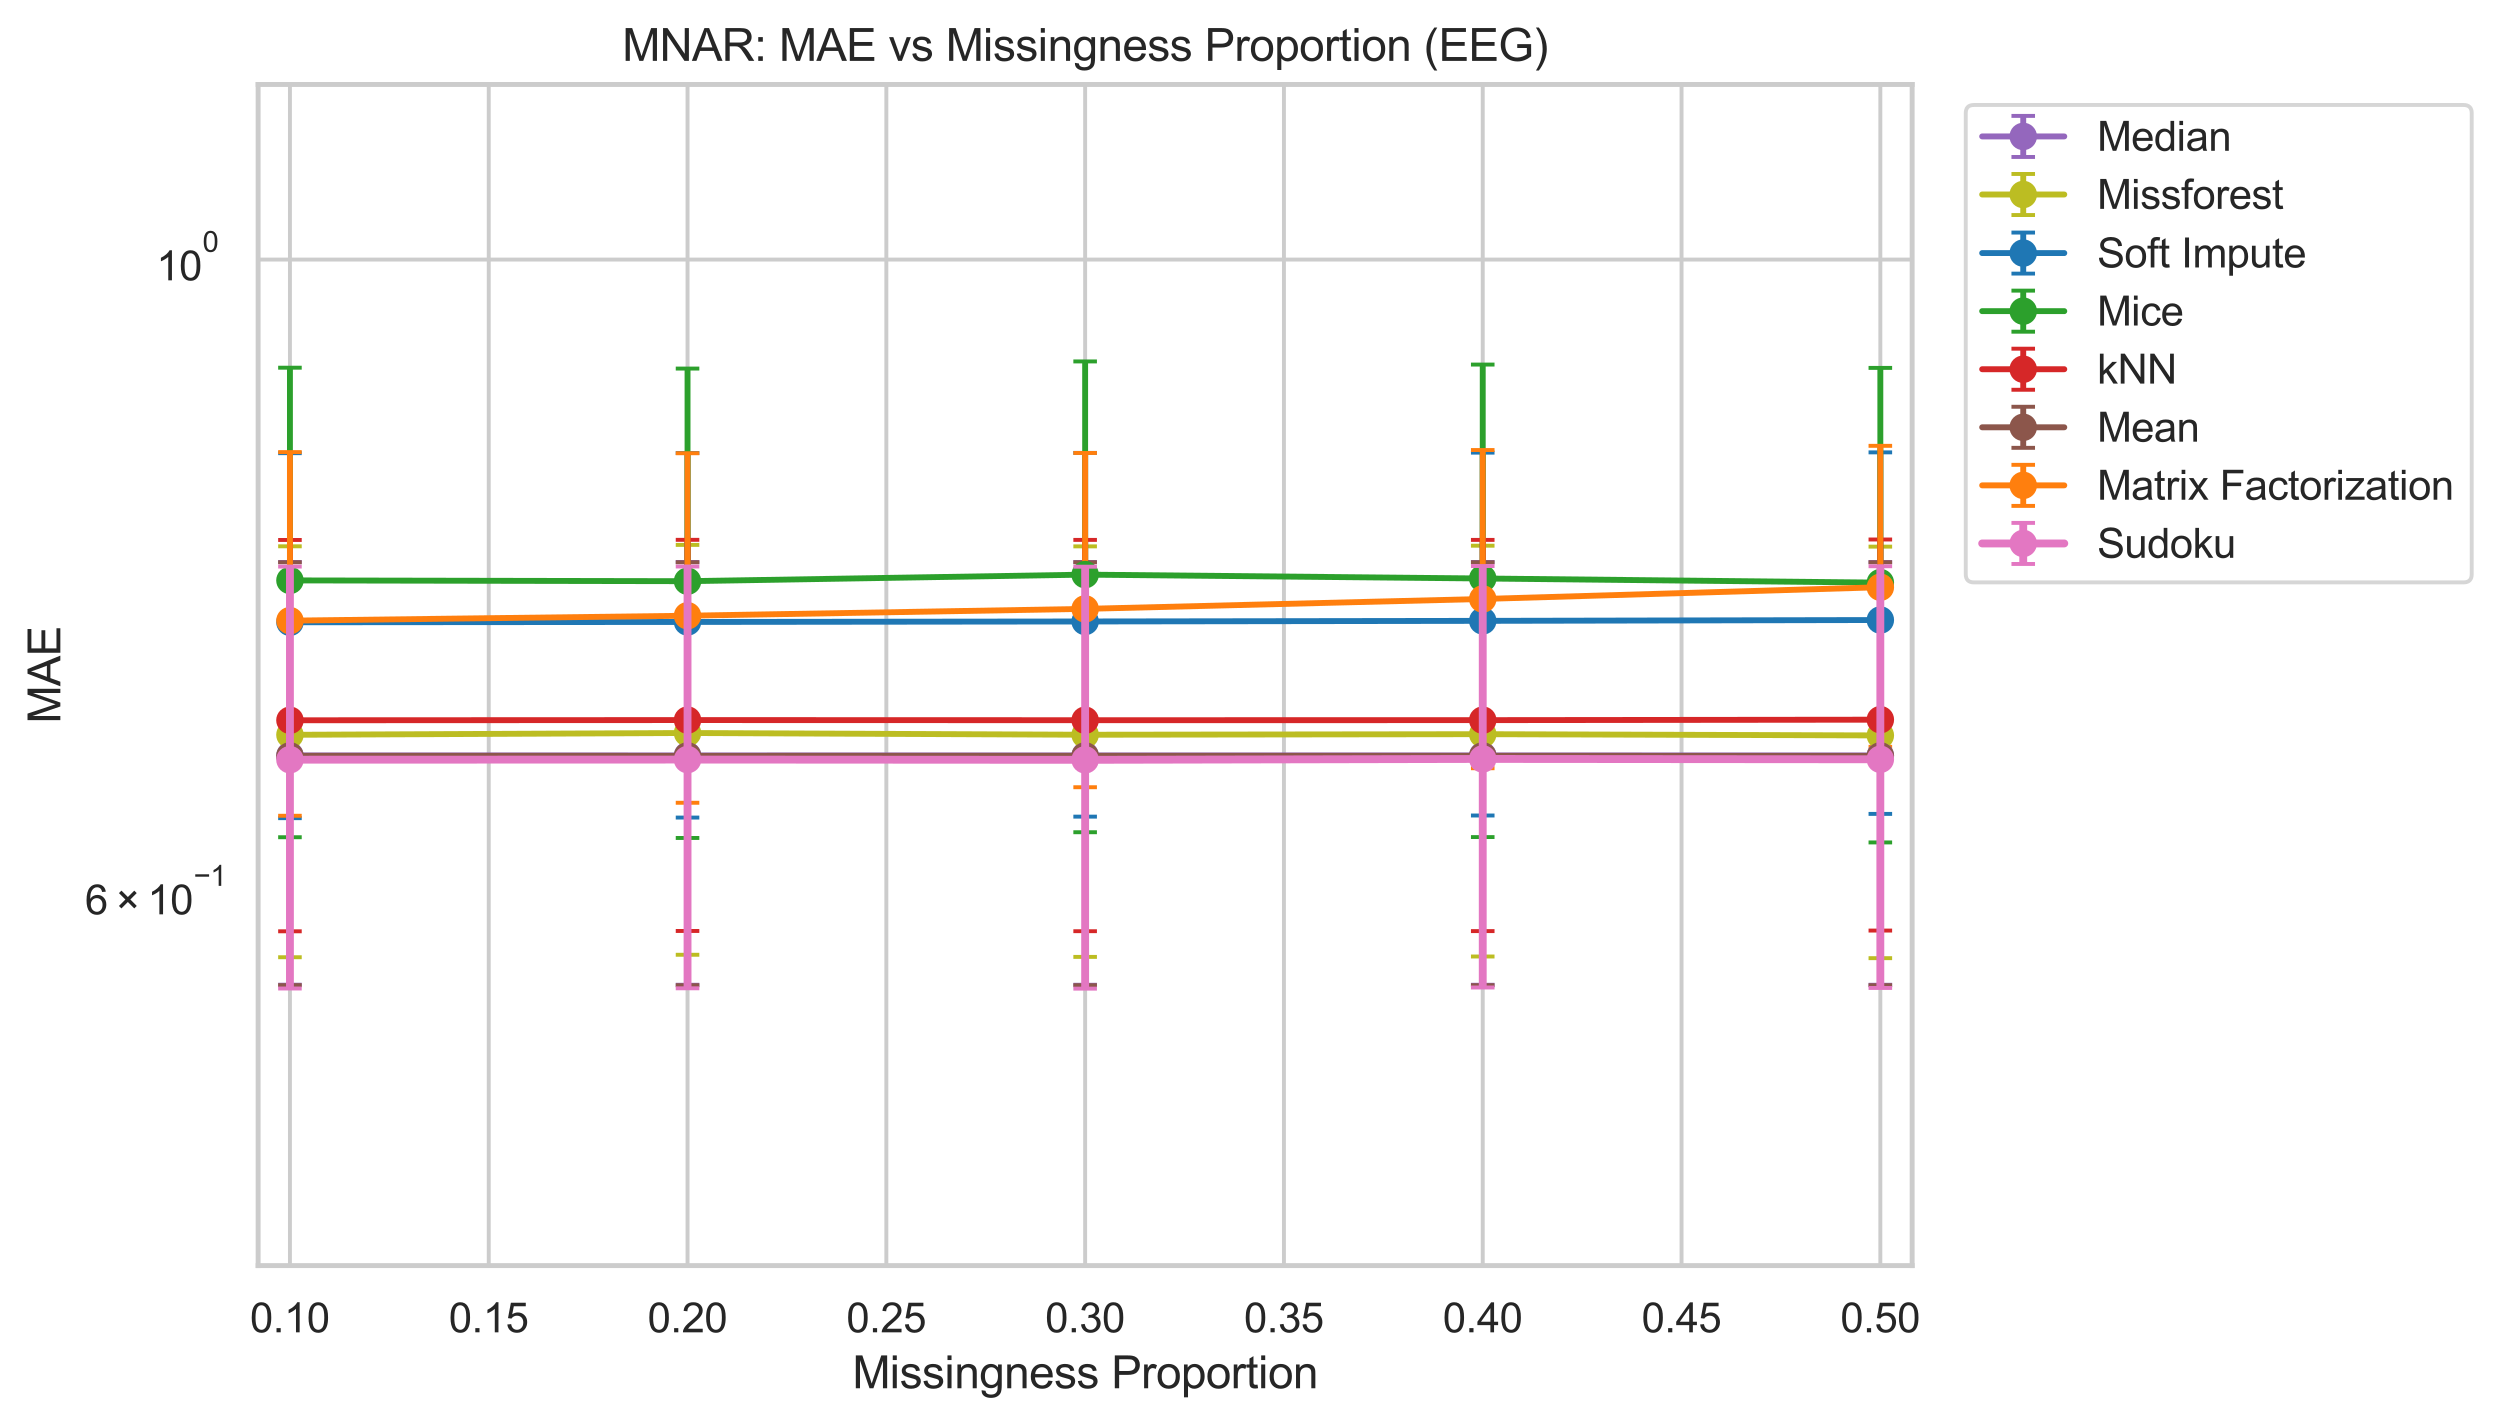 <?xml version="1.0" encoding="utf-8" standalone="no"?>
<!DOCTYPE svg PUBLIC "-//W3C//DTD SVG 1.1//EN"
  "http://www.w3.org/Graphics/SVG/1.1/DTD/svg11.dtd">
<svg xmlns:xlink="http://www.w3.org/1999/xlink" width="636.345pt" height="362.958pt" viewBox="0 0 636.345 362.958" xmlns="http://www.w3.org/2000/svg" version="1.1">
 <defs>
  <style type="text/css">*{stroke-linejoin: round; stroke-linecap: butt}</style>
 </defs>
 <g id="figure_1">
  <g id="patch_1">
   <path d="M 0 362.958 
L 636.345 362.958 
L 636.345 0 
L 0 0 
z
" style="fill: #ffffff"/>
  </g>
  <g id="axes_1">
   <g id="patch_2">
    <path d="M 65.705 322.142 
L 486.714 322.142 
L 486.714 21.499 
L 65.705 21.499 
z
" style="fill: #ffffff"/>
   </g>
   <g id="matplotlib.axis_1">
    <g id="xtick_1">
     <g id="line2d_1">
      <path d="M 73.801 322.142 
L 73.801 21.499 
" clip-path="url(#p33f226e952)" style="fill: none; stroke: #cccccc; stroke-linecap: round"/>
     </g>
     <g id="text_1">
      <!-- 0.10 -->
      <g style="fill: #262626" transform="translate(63.633 339.122) scale(0.104 -0.104)">
       <defs>
        <path id="ArialMT-30" d="M 266 2259 
Q 266 3072 433 3567 
Q 600 4063 929 4331 
Q 1259 4600 1759 4600 
Q 2128 4600 2406 4451 
Q 2684 4303 2865 4023 
Q 3047 3744 3150 3342 
Q 3253 2941 3253 2259 
Q 3253 1453 3087 958 
Q 2922 463 2592 192 
Q 2263 -78 1759 -78 
Q 1097 -78 719 397 
Q 266 969 266 2259 
z
M 844 2259 
Q 844 1131 1108 757 
Q 1372 384 1759 384 
Q 2147 384 2411 759 
Q 2675 1134 2675 2259 
Q 2675 3391 2411 3762 
Q 2147 4134 1753 4134 
Q 1366 4134 1134 3806 
Q 844 3388 844 2259 
z
" transform="scale(0.016)"/>
        <path id="ArialMT-2e" d="M 581 0 
L 581 641 
L 1222 641 
L 1222 0 
L 581 0 
z
" transform="scale(0.016)"/>
        <path id="ArialMT-31" d="M 2384 0 
L 1822 0 
L 1822 3584 
Q 1619 3391 1289 3197 
Q 959 3003 697 2906 
L 697 3450 
Q 1169 3672 1522 3987 
Q 1875 4303 2022 4600 
L 2384 4600 
L 2384 0 
z
" transform="scale(0.016)"/>
       </defs>
       <use xlink:href="#ArialMT-30"/>
       <use xlink:href="#ArialMT-2e" transform="translate(55.615 0)"/>
       <use xlink:href="#ArialMT-31" transform="translate(83.398 0)"/>
       <use xlink:href="#ArialMT-30" transform="translate(139.014 0)"/>
      </g>
     </g>
    </g>
    <g id="xtick_2">
     <g id="line2d_2">
      <path d="M 124.403 322.142 
L 124.403 21.499 
" clip-path="url(#p33f226e952)" style="fill: none; stroke: #cccccc; stroke-linecap: round"/>
     </g>
     <g id="text_2">
      <!-- 0.15 -->
      <g style="fill: #262626" transform="translate(114.235 339.122) scale(0.104 -0.104)">
       <defs>
        <path id="ArialMT-35" d="M 266 1200 
L 856 1250 
Q 922 819 1161 601 
Q 1400 384 1738 384 
Q 2144 384 2425 690 
Q 2706 997 2706 1503 
Q 2706 1984 2436 2262 
Q 2166 2541 1728 2541 
Q 1456 2541 1237 2417 
Q 1019 2294 894 2097 
L 366 2166 
L 809 4519 
L 3088 4519 
L 3088 3981 
L 1259 3981 
L 1013 2750 
Q 1425 3038 1878 3038 
Q 2478 3038 2890 2622 
Q 3303 2206 3303 1553 
Q 3303 931 2941 478 
Q 2500 -78 1738 -78 
Q 1113 -78 717 272 
Q 322 622 266 1200 
z
" transform="scale(0.016)"/>
       </defs>
       <use xlink:href="#ArialMT-30"/>
       <use xlink:href="#ArialMT-2e" transform="translate(55.615 0)"/>
       <use xlink:href="#ArialMT-31" transform="translate(83.398 0)"/>
       <use xlink:href="#ArialMT-35" transform="translate(139.014 0)"/>
      </g>
     </g>
    </g>
    <g id="xtick_3">
     <g id="line2d_3">
      <path d="M 175.005 322.142 
L 175.005 21.499 
" clip-path="url(#p33f226e952)" style="fill: none; stroke: #cccccc; stroke-linecap: round"/>
     </g>
     <g id="text_3">
      <!-- 0.20 -->
      <g style="fill: #262626" transform="translate(164.837 339.122) scale(0.104 -0.104)">
       <defs>
        <path id="ArialMT-32" d="M 3222 541 
L 3222 0 
L 194 0 
Q 188 203 259 391 
Q 375 700 629 1000 
Q 884 1300 1366 1694 
Q 2113 2306 2375 2664 
Q 2638 3022 2638 3341 
Q 2638 3675 2398 3904 
Q 2159 4134 1775 4134 
Q 1369 4134 1125 3890 
Q 881 3647 878 3216 
L 300 3275 
Q 359 3922 746 4261 
Q 1134 4600 1788 4600 
Q 2447 4600 2831 4234 
Q 3216 3869 3216 3328 
Q 3216 3053 3103 2787 
Q 2991 2522 2730 2228 
Q 2469 1934 1863 1422 
Q 1356 997 1212 845 
Q 1069 694 975 541 
L 3222 541 
z
" transform="scale(0.016)"/>
       </defs>
       <use xlink:href="#ArialMT-30"/>
       <use xlink:href="#ArialMT-2e" transform="translate(55.615 0)"/>
       <use xlink:href="#ArialMT-32" transform="translate(83.398 0)"/>
       <use xlink:href="#ArialMT-30" transform="translate(139.014 0)"/>
      </g>
     </g>
    </g>
    <g id="xtick_4">
     <g id="line2d_4">
      <path d="M 225.607 322.142 
L 225.607 21.499 
" clip-path="url(#p33f226e952)" style="fill: none; stroke: #cccccc; stroke-linecap: round"/>
     </g>
     <g id="text_4">
      <!-- 0.25 -->
      <g style="fill: #262626" transform="translate(215.439 339.122) scale(0.104 -0.104)">
       <use xlink:href="#ArialMT-30"/>
       <use xlink:href="#ArialMT-2e" transform="translate(55.615 0)"/>
       <use xlink:href="#ArialMT-32" transform="translate(83.398 0)"/>
       <use xlink:href="#ArialMT-35" transform="translate(139.014 0)"/>
      </g>
     </g>
    </g>
    <g id="xtick_5">
     <g id="line2d_5">
      <path d="M 276.209 322.142 
L 276.209 21.499 
" clip-path="url(#p33f226e952)" style="fill: none; stroke: #cccccc; stroke-linecap: round"/>
     </g>
     <g id="text_5">
      <!-- 0.30 -->
      <g style="fill: #262626" transform="translate(266.041 339.122) scale(0.104 -0.104)">
       <defs>
        <path id="ArialMT-33" d="M 269 1209 
L 831 1284 
Q 928 806 1161 595 
Q 1394 384 1728 384 
Q 2125 384 2398 659 
Q 2672 934 2672 1341 
Q 2672 1728 2419 1979 
Q 2166 2231 1775 2231 
Q 1616 2231 1378 2169 
L 1441 2663 
Q 1497 2656 1531 2656 
Q 1891 2656 2178 2843 
Q 2466 3031 2466 3422 
Q 2466 3731 2256 3934 
Q 2047 4138 1716 4138 
Q 1388 4138 1169 3931 
Q 950 3725 888 3313 
L 325 3413 
Q 428 3978 793 4289 
Q 1159 4600 1703 4600 
Q 2078 4600 2393 4439 
Q 2709 4278 2876 4000 
Q 3044 3722 3044 3409 
Q 3044 3113 2884 2869 
Q 2725 2625 2413 2481 
Q 2819 2388 3044 2092 
Q 3269 1797 3269 1353 
Q 3269 753 2831 336 
Q 2394 -81 1725 -81 
Q 1122 -81 723 278 
Q 325 638 269 1209 
z
" transform="scale(0.016)"/>
       </defs>
       <use xlink:href="#ArialMT-30"/>
       <use xlink:href="#ArialMT-2e" transform="translate(55.615 0)"/>
       <use xlink:href="#ArialMT-33" transform="translate(83.398 0)"/>
       <use xlink:href="#ArialMT-30" transform="translate(139.014 0)"/>
      </g>
     </g>
    </g>
    <g id="xtick_6">
     <g id="line2d_6">
      <path d="M 326.811 322.142 
L 326.811 21.499 
" clip-path="url(#p33f226e952)" style="fill: none; stroke: #cccccc; stroke-linecap: round"/>
     </g>
     <g id="text_6">
      <!-- 0.35 -->
      <g style="fill: #262626" transform="translate(316.643 339.122) scale(0.104 -0.104)">
       <use xlink:href="#ArialMT-30"/>
       <use xlink:href="#ArialMT-2e" transform="translate(55.615 0)"/>
       <use xlink:href="#ArialMT-33" transform="translate(83.398 0)"/>
       <use xlink:href="#ArialMT-35" transform="translate(139.014 0)"/>
      </g>
     </g>
    </g>
    <g id="xtick_7">
     <g id="line2d_7">
      <path d="M 377.413 322.142 
L 377.413 21.499 
" clip-path="url(#p33f226e952)" style="fill: none; stroke: #cccccc; stroke-linecap: round"/>
     </g>
     <g id="text_7">
      <!-- 0.40 -->
      <g style="fill: #262626" transform="translate(367.245 339.122) scale(0.104 -0.104)">
       <defs>
        <path id="ArialMT-34" d="M 2069 0 
L 2069 1097 
L 81 1097 
L 81 1613 
L 2172 4581 
L 2631 4581 
L 2631 1613 
L 3250 1613 
L 3250 1097 
L 2631 1097 
L 2631 0 
L 2069 0 
z
M 2069 1613 
L 2069 3678 
L 634 1613 
L 2069 1613 
z
" transform="scale(0.016)"/>
       </defs>
       <use xlink:href="#ArialMT-30"/>
       <use xlink:href="#ArialMT-2e" transform="translate(55.615 0)"/>
       <use xlink:href="#ArialMT-34" transform="translate(83.398 0)"/>
       <use xlink:href="#ArialMT-30" transform="translate(139.014 0)"/>
      </g>
     </g>
    </g>
    <g id="xtick_8">
     <g id="line2d_8">
      <path d="M 428.015 322.142 
L 428.015 21.499 
" clip-path="url(#p33f226e952)" style="fill: none; stroke: #cccccc; stroke-linecap: round"/>
     </g>
     <g id="text_8">
      <!-- 0.45 -->
      <g style="fill: #262626" transform="translate(417.847 339.122) scale(0.104 -0.104)">
       <use xlink:href="#ArialMT-30"/>
       <use xlink:href="#ArialMT-2e" transform="translate(55.615 0)"/>
       <use xlink:href="#ArialMT-34" transform="translate(83.398 0)"/>
       <use xlink:href="#ArialMT-35" transform="translate(139.014 0)"/>
      </g>
     </g>
    </g>
    <g id="xtick_9">
     <g id="line2d_9">
      <path d="M 478.617 322.142 
L 478.617 21.499 
" clip-path="url(#p33f226e952)" style="fill: none; stroke: #cccccc; stroke-linecap: round"/>
     </g>
     <g id="text_9">
      <!-- 0.50 -->
      <g style="fill: #262626" transform="translate(468.449 339.122) scale(0.104 -0.104)">
       <use xlink:href="#ArialMT-30"/>
       <use xlink:href="#ArialMT-2e" transform="translate(55.615 0)"/>
       <use xlink:href="#ArialMT-35" transform="translate(83.398 0)"/>
       <use xlink:href="#ArialMT-30" transform="translate(139.014 0)"/>
      </g>
     </g>
    </g>
    <g id="text_10">
     <!-- Missingness Proportion -->
     <g style="fill: #262626" transform="translate(216.97 353.359) scale(0.114 -0.114)">
      <defs>
       <path id="ArialMT-4d" d="M 475 0 
L 475 4581 
L 1388 4581 
L 2472 1338 
Q 2622 884 2691 659 
Q 2769 909 2934 1394 
L 4031 4581 
L 4847 4581 
L 4847 0 
L 4263 0 
L 4263 3834 
L 2931 0 
L 2384 0 
L 1059 3900 
L 1059 0 
L 475 0 
z
" transform="scale(0.016)"/>
       <path id="ArialMT-69" d="M 425 3934 
L 425 4581 
L 988 4581 
L 988 3934 
L 425 3934 
z
M 425 0 
L 425 3319 
L 988 3319 
L 988 0 
L 425 0 
z
" transform="scale(0.016)"/>
       <path id="ArialMT-73" d="M 197 991 
L 753 1078 
Q 800 744 1014 566 
Q 1228 388 1613 388 
Q 2000 388 2187 545 
Q 2375 703 2375 916 
Q 2375 1106 2209 1216 
Q 2094 1291 1634 1406 
Q 1016 1563 777 1677 
Q 538 1791 414 1992 
Q 291 2194 291 2438 
Q 291 2659 392 2848 
Q 494 3038 669 3163 
Q 800 3259 1026 3326 
Q 1253 3394 1513 3394 
Q 1903 3394 2198 3281 
Q 2494 3169 2634 2976 
Q 2775 2784 2828 2463 
L 2278 2388 
Q 2241 2644 2061 2787 
Q 1881 2931 1553 2931 
Q 1166 2931 1000 2803 
Q 834 2675 834 2503 
Q 834 2394 903 2306 
Q 972 2216 1119 2156 
Q 1203 2125 1616 2013 
Q 2213 1853 2448 1751 
Q 2684 1650 2818 1456 
Q 2953 1263 2953 975 
Q 2953 694 2789 445 
Q 2625 197 2315 61 
Q 2006 -75 1616 -75 
Q 969 -75 630 194 
Q 291 463 197 991 
z
" transform="scale(0.016)"/>
       <path id="ArialMT-6e" d="M 422 0 
L 422 3319 
L 928 3319 
L 928 2847 
Q 1294 3394 1984 3394 
Q 2284 3394 2536 3286 
Q 2788 3178 2913 3003 
Q 3038 2828 3088 2588 
Q 3119 2431 3119 2041 
L 3119 0 
L 2556 0 
L 2556 2019 
Q 2556 2363 2490 2533 
Q 2425 2703 2258 2804 
Q 2091 2906 1866 2906 
Q 1506 2906 1245 2678 
Q 984 2450 984 1813 
L 984 0 
L 422 0 
z
" transform="scale(0.016)"/>
       <path id="ArialMT-67" d="M 319 -275 
L 866 -356 
Q 900 -609 1056 -725 
Q 1266 -881 1628 -881 
Q 2019 -881 2231 -725 
Q 2444 -569 2519 -288 
Q 2563 -116 2559 434 
Q 2191 0 1641 0 
Q 956 0 581 494 
Q 206 988 206 1678 
Q 206 2153 378 2554 
Q 550 2956 876 3175 
Q 1203 3394 1644 3394 
Q 2231 3394 2613 2919 
L 2613 3319 
L 3131 3319 
L 3131 450 
Q 3131 -325 2973 -648 
Q 2816 -972 2473 -1159 
Q 2131 -1347 1631 -1347 
Q 1038 -1347 672 -1080 
Q 306 -813 319 -275 
z
M 784 1719 
Q 784 1066 1043 766 
Q 1303 466 1694 466 
Q 2081 466 2343 764 
Q 2606 1063 2606 1700 
Q 2606 2309 2336 2618 
Q 2066 2928 1684 2928 
Q 1309 2928 1046 2623 
Q 784 2319 784 1719 
z
" transform="scale(0.016)"/>
       <path id="ArialMT-65" d="M 2694 1069 
L 3275 997 
Q 3138 488 2766 206 
Q 2394 -75 1816 -75 
Q 1088 -75 661 373 
Q 234 822 234 1631 
Q 234 2469 665 2931 
Q 1097 3394 1784 3394 
Q 2450 3394 2872 2941 
Q 3294 2488 3294 1666 
Q 3294 1616 3291 1516 
L 816 1516 
Q 847 969 1125 678 
Q 1403 388 1819 388 
Q 2128 388 2347 550 
Q 2566 713 2694 1069 
z
M 847 1978 
L 2700 1978 
Q 2663 2397 2488 2606 
Q 2219 2931 1791 2931 
Q 1403 2931 1139 2672 
Q 875 2413 847 1978 
z
" transform="scale(0.016)"/>
       <path id="ArialMT-20" transform="scale(0.016)"/>
       <path id="ArialMT-50" d="M 494 0 
L 494 4581 
L 2222 4581 
Q 2678 4581 2919 4538 
Q 3256 4481 3484 4323 
Q 3713 4166 3852 3881 
Q 3991 3597 3991 3256 
Q 3991 2672 3619 2267 
Q 3247 1863 2275 1863 
L 1100 1863 
L 1100 0 
L 494 0 
z
M 1100 2403 
L 2284 2403 
Q 2872 2403 3119 2622 
Q 3366 2841 3366 3238 
Q 3366 3525 3220 3729 
Q 3075 3934 2838 4000 
Q 2684 4041 2272 4041 
L 1100 4041 
L 1100 2403 
z
" transform="scale(0.016)"/>
       <path id="ArialMT-72" d="M 416 0 
L 416 3319 
L 922 3319 
L 922 2816 
Q 1116 3169 1280 3281 
Q 1444 3394 1641 3394 
Q 1925 3394 2219 3213 
L 2025 2691 
Q 1819 2813 1613 2813 
Q 1428 2813 1281 2702 
Q 1134 2591 1072 2394 
Q 978 2094 978 1738 
L 978 0 
L 416 0 
z
" transform="scale(0.016)"/>
       <path id="ArialMT-6f" d="M 213 1659 
Q 213 2581 725 3025 
Q 1153 3394 1769 3394 
Q 2453 3394 2887 2945 
Q 3322 2497 3322 1706 
Q 3322 1066 3130 698 
Q 2938 331 2570 128 
Q 2203 -75 1769 -75 
Q 1072 -75 642 372 
Q 213 819 213 1659 
z
M 791 1659 
Q 791 1022 1069 705 
Q 1347 388 1769 388 
Q 2188 388 2466 706 
Q 2744 1025 2744 1678 
Q 2744 2294 2464 2611 
Q 2184 2928 1769 2928 
Q 1347 2928 1069 2612 
Q 791 2297 791 1659 
z
" transform="scale(0.016)"/>
       <path id="ArialMT-70" d="M 422 -1272 
L 422 3319 
L 934 3319 
L 934 2888 
Q 1116 3141 1344 3267 
Q 1572 3394 1897 3394 
Q 2322 3394 2647 3175 
Q 2972 2956 3137 2557 
Q 3303 2159 3303 1684 
Q 3303 1175 3120 767 
Q 2938 359 2589 142 
Q 2241 -75 1856 -75 
Q 1575 -75 1351 44 
Q 1128 163 984 344 
L 984 -1272 
L 422 -1272 
z
M 931 1641 
Q 931 1000 1190 694 
Q 1450 388 1819 388 
Q 2194 388 2461 705 
Q 2728 1022 2728 1688 
Q 2728 2322 2467 2637 
Q 2206 2953 1844 2953 
Q 1484 2953 1207 2617 
Q 931 2281 931 1641 
z
" transform="scale(0.016)"/>
       <path id="ArialMT-74" d="M 1650 503 
L 1731 6 
Q 1494 -44 1306 -44 
Q 1000 -44 831 53 
Q 663 150 594 308 
Q 525 466 525 972 
L 525 2881 
L 113 2881 
L 113 3319 
L 525 3319 
L 525 4141 
L 1084 4478 
L 1084 3319 
L 1650 3319 
L 1650 2881 
L 1084 2881 
L 1084 941 
Q 1084 700 1114 631 
Q 1144 563 1211 522 
Q 1278 481 1403 481 
Q 1497 481 1650 503 
z
" transform="scale(0.016)"/>
      </defs>
      <use xlink:href="#ArialMT-4d"/>
      <use xlink:href="#ArialMT-69" transform="translate(83.301 0)"/>
      <use xlink:href="#ArialMT-73" transform="translate(105.518 0)"/>
      <use xlink:href="#ArialMT-73" transform="translate(155.518 0)"/>
      <use xlink:href="#ArialMT-69" transform="translate(205.518 0)"/>
      <use xlink:href="#ArialMT-6e" transform="translate(227.734 0)"/>
      <use xlink:href="#ArialMT-67" transform="translate(283.35 0)"/>
      <use xlink:href="#ArialMT-6e" transform="translate(338.965 0)"/>
      <use xlink:href="#ArialMT-65" transform="translate(394.58 0)"/>
      <use xlink:href="#ArialMT-73" transform="translate(450.195 0)"/>
      <use xlink:href="#ArialMT-73" transform="translate(500.195 0)"/>
      <use xlink:href="#ArialMT-20" transform="translate(550.195 0)"/>
      <use xlink:href="#ArialMT-50" transform="translate(577.979 0)"/>
      <use xlink:href="#ArialMT-72" transform="translate(644.678 0)"/>
      <use xlink:href="#ArialMT-6f" transform="translate(677.979 0)"/>
      <use xlink:href="#ArialMT-70" transform="translate(733.594 0)"/>
      <use xlink:href="#ArialMT-6f" transform="translate(789.209 0)"/>
      <use xlink:href="#ArialMT-72" transform="translate(844.824 0)"/>
      <use xlink:href="#ArialMT-74" transform="translate(878.125 0)"/>
      <use xlink:href="#ArialMT-69" transform="translate(905.908 0)"/>
      <use xlink:href="#ArialMT-6f" transform="translate(928.125 0)"/>
      <use xlink:href="#ArialMT-6e" transform="translate(983.74 0)"/>
     </g>
    </g>
   </g>
   <g id="matplotlib.axis_2">
    <g id="ytick_1">
     <g id="line2d_10">
      <path d="M 65.705 66.066 
L 486.714 66.066 
" clip-path="url(#p33f226e952)" style="fill: none; stroke: #cccccc; stroke-linecap: round"/>
     </g>
     <g id="text_11">
      <!-- $\mathdefault{10^{0}}$ -->
      <g style="fill: #262626" transform="translate(39.799 71.454) scale(0.104 -0.104)">
       <use xlink:href="#ArialMT-31" transform="translate(0 0.994)"/>
       <use xlink:href="#ArialMT-30" transform="translate(55.615 0.994)"/>
       <use xlink:href="#ArialMT-30" transform="translate(112.973 70.688) scale(0.7)"/>
      </g>
     </g>
    </g>
    <g id="ytick_2"/>
    <g id="ytick_3">
     <g id="text_12">
      <!-- $\mathdefault{6\times10^{-1}}$ -->
      <g style="fill: #262626" transform="translate(21.626 232.831) scale(0.104 -0.104)">
       <defs>
        <path id="ArialMT-36" d="M 3184 3459 
L 2625 3416 
Q 2550 3747 2413 3897 
Q 2184 4138 1850 4138 
Q 1581 4138 1378 3988 
Q 1113 3794 959 3422 
Q 806 3050 800 2363 
Q 1003 2672 1297 2822 
Q 1591 2972 1913 2972 
Q 2475 2972 2870 2558 
Q 3266 2144 3266 1488 
Q 3266 1056 3080 686 
Q 2894 316 2569 119 
Q 2244 -78 1831 -78 
Q 1128 -78 684 439 
Q 241 956 241 2144 
Q 241 3472 731 4075 
Q 1159 4600 1884 4600 
Q 2425 4600 2770 4297 
Q 3116 3994 3184 3459 
z
M 888 1484 
Q 888 1194 1011 928 
Q 1134 663 1356 523 
Q 1578 384 1822 384 
Q 2178 384 2434 671 
Q 2691 959 2691 1453 
Q 2691 1928 2437 2201 
Q 2184 2475 1800 2475 
Q 1419 2475 1153 2201 
Q 888 1928 888 1484 
z
" transform="scale(0.016)"/>
        <path id="ArialMT-d7" d="M 503 1278 
L 1488 2263 
L 506 3244 
L 888 3625 
L 1869 2644 
L 2847 3622 
L 3222 3244 
L 2247 2266 
L 3228 1284 
L 2847 903 
L 1866 1884 
L 881 900 
L 503 1278 
z
" transform="scale(0.016)"/>
        <path id="ArialMT-2212" d="M 3381 1997 
L 356 1997 
L 356 2522 
L 3381 2522 
L 3381 1997 
z
" transform="scale(0.016)"/>
       </defs>
       <use xlink:href="#ArialMT-36" transform="translate(0 0.994)"/>
       <use xlink:href="#ArialMT-d7" transform="translate(75.098 0.994)"/>
       <use xlink:href="#ArialMT-31" transform="translate(152.979 0.994)"/>
       <use xlink:href="#ArialMT-30" transform="translate(208.594 0.994)"/>
       <use xlink:href="#ArialMT-2212" transform="translate(265.951 70.688) scale(0.7)"/>
       <use xlink:href="#ArialMT-31" transform="translate(306.83 70.688) scale(0.7)"/>
      </g>
     </g>
    </g>
    <g id="ytick_4"/>
    <g id="ytick_5"/>
    <g id="ytick_6"/>
    <g id="text_13">
     <!-- MAE -->
     <g style="fill: #262626" transform="translate(15.36 184.173) rotate(-90) scale(0.114 -0.114)">
      <defs>
       <path id="ArialMT-41" d="M -9 0 
L 1750 4581 
L 2403 4581 
L 4278 0 
L 3588 0 
L 3053 1388 
L 1138 1388 
L 634 0 
L -9 0 
z
M 1313 1881 
L 2866 1881 
L 2388 3150 
Q 2169 3728 2063 4100 
Q 1975 3659 1816 3225 
L 1313 1881 
z
" transform="scale(0.016)"/>
       <path id="ArialMT-45" d="M 506 0 
L 506 4581 
L 3819 4581 
L 3819 4041 
L 1113 4041 
L 1113 2638 
L 3647 2638 
L 3647 2100 
L 1113 2100 
L 1113 541 
L 3925 541 
L 3925 0 
L 506 0 
z
" transform="scale(0.016)"/>
      </defs>
      <use xlink:href="#ArialMT-4d"/>
      <use xlink:href="#ArialMT-41" transform="translate(83.301 0)"/>
      <use xlink:href="#ArialMT-45" transform="translate(150 0)"/>
     </g>
    </g>
   </g>
   <g id="LineCollection_1">
    <path d="M 73.801 250.648 
L 73.801 143.035 
" clip-path="url(#p33f226e952)" style="fill: none; stroke: #9467bd; stroke-width: 1.5"/>
    <path d="M 175.005 250.658 
L 175.005 143.037 
" clip-path="url(#p33f226e952)" style="fill: none; stroke: #9467bd; stroke-width: 1.5"/>
    <path d="M 276.209 250.652 
L 276.209 143.036 
" clip-path="url(#p33f226e952)" style="fill: none; stroke: #9467bd; stroke-width: 1.5"/>
    <path d="M 377.413 250.656 
L 377.413 143.036 
" clip-path="url(#p33f226e952)" style="fill: none; stroke: #9467bd; stroke-width: 1.5"/>
    <path d="M 478.617 250.657 
L 478.617 143.037 
" clip-path="url(#p33f226e952)" style="fill: none; stroke: #9467bd; stroke-width: 1.5"/>
   </g>
   <g id="line2d_11">
    <defs>
     <path id="m17412d09b9" d="M 3 0 
L -3 -0 
" style="stroke: #9467bd"/>
    </defs>
    <g clip-path="url(#p33f226e952)">
     <use xlink:href="#m17412d09b9" x="73.801" y="250.648" style="fill: #9467bd; stroke: #9467bd"/>
     <use xlink:href="#m17412d09b9" x="175.005" y="250.658" style="fill: #9467bd; stroke: #9467bd"/>
     <use xlink:href="#m17412d09b9" x="276.209" y="250.652" style="fill: #9467bd; stroke: #9467bd"/>
     <use xlink:href="#m17412d09b9" x="377.413" y="250.656" style="fill: #9467bd; stroke: #9467bd"/>
     <use xlink:href="#m17412d09b9" x="478.617" y="250.657" style="fill: #9467bd; stroke: #9467bd"/>
    </g>
   </g>
   <g id="line2d_12">
    <g clip-path="url(#p33f226e952)">
     <use xlink:href="#m17412d09b9" x="73.801" y="143.035" style="fill: #9467bd; stroke: #9467bd"/>
     <use xlink:href="#m17412d09b9" x="175.005" y="143.037" style="fill: #9467bd; stroke: #9467bd"/>
     <use xlink:href="#m17412d09b9" x="276.209" y="143.036" style="fill: #9467bd; stroke: #9467bd"/>
     <use xlink:href="#m17412d09b9" x="377.413" y="143.036" style="fill: #9467bd; stroke: #9467bd"/>
     <use xlink:href="#m17412d09b9" x="478.617" y="143.037" style="fill: #9467bd; stroke: #9467bd"/>
    </g>
   </g>
   <g id="LineCollection_2">
    <path d="M 73.801 243.645 
L 73.801 139.05 
" clip-path="url(#p33f226e952)" style="fill: none; stroke: #bcbd22; stroke-width: 1.5"/>
    <path d="M 175.005 243.029 
L 175.005 138.698 
" clip-path="url(#p33f226e952)" style="fill: none; stroke: #bcbd22; stroke-width: 1.5"/>
    <path d="M 276.209 243.566 
L 276.209 139.076 
" clip-path="url(#p33f226e952)" style="fill: none; stroke: #bcbd22; stroke-width: 1.5"/>
    <path d="M 377.413 243.467 
L 377.413 138.9 
" clip-path="url(#p33f226e952)" style="fill: none; stroke: #bcbd22; stroke-width: 1.5"/>
    <path d="M 478.617 243.896 
L 478.617 139.137 
" clip-path="url(#p33f226e952)" style="fill: none; stroke: #bcbd22; stroke-width: 1.5"/>
   </g>
   <g id="line2d_13">
    <defs>
     <path id="meeae93af5f" d="M 3 0 
L -3 -0 
" style="stroke: #bcbd22"/>
    </defs>
    <g clip-path="url(#p33f226e952)">
     <use xlink:href="#meeae93af5f" x="73.801" y="243.645" style="fill: #bcbd22; stroke: #bcbd22"/>
     <use xlink:href="#meeae93af5f" x="175.005" y="243.029" style="fill: #bcbd22; stroke: #bcbd22"/>
     <use xlink:href="#meeae93af5f" x="276.209" y="243.566" style="fill: #bcbd22; stroke: #bcbd22"/>
     <use xlink:href="#meeae93af5f" x="377.413" y="243.467" style="fill: #bcbd22; stroke: #bcbd22"/>
     <use xlink:href="#meeae93af5f" x="478.617" y="243.896" style="fill: #bcbd22; stroke: #bcbd22"/>
    </g>
   </g>
   <g id="line2d_14">
    <g clip-path="url(#p33f226e952)">
     <use xlink:href="#meeae93af5f" x="73.801" y="139.05" style="fill: #bcbd22; stroke: #bcbd22"/>
     <use xlink:href="#meeae93af5f" x="175.005" y="138.698" style="fill: #bcbd22; stroke: #bcbd22"/>
     <use xlink:href="#meeae93af5f" x="276.209" y="139.076" style="fill: #bcbd22; stroke: #bcbd22"/>
     <use xlink:href="#meeae93af5f" x="377.413" y="138.9" style="fill: #bcbd22; stroke: #bcbd22"/>
     <use xlink:href="#meeae93af5f" x="478.617" y="139.137" style="fill: #bcbd22; stroke: #bcbd22"/>
    </g>
   </g>
   <g id="LineCollection_3">
    <path d="M 73.801 208.252 
L 73.801 115.343 
" clip-path="url(#p33f226e952)" style="fill: none; stroke: #1f77b4; stroke-width: 1.5"/>
    <path d="M 175.005 208.096 
L 175.005 115.315 
" clip-path="url(#p33f226e952)" style="fill: none; stroke: #1f77b4; stroke-width: 1.5"/>
    <path d="M 276.209 207.862 
L 276.209 115.273 
" clip-path="url(#p33f226e952)" style="fill: none; stroke: #1f77b4; stroke-width: 1.5"/>
    <path d="M 377.413 207.568 
L 377.413 115.22 
" clip-path="url(#p33f226e952)" style="fill: none; stroke: #1f77b4; stroke-width: 1.5"/>
    <path d="M 478.617 207.166 
L 478.617 115.148 
" clip-path="url(#p33f226e952)" style="fill: none; stroke: #1f77b4; stroke-width: 1.5"/>
   </g>
   <g id="line2d_15">
    <defs>
     <path id="mb11ac3937c" d="M 3 0 
L -3 -0 
" style="stroke: #1f77b4"/>
    </defs>
    <g clip-path="url(#p33f226e952)">
     <use xlink:href="#mb11ac3937c" x="73.801" y="208.252" style="fill: #1f77b4; stroke: #1f77b4"/>
     <use xlink:href="#mb11ac3937c" x="175.005" y="208.096" style="fill: #1f77b4; stroke: #1f77b4"/>
     <use xlink:href="#mb11ac3937c" x="276.209" y="207.862" style="fill: #1f77b4; stroke: #1f77b4"/>
     <use xlink:href="#mb11ac3937c" x="377.413" y="207.568" style="fill: #1f77b4; stroke: #1f77b4"/>
     <use xlink:href="#mb11ac3937c" x="478.617" y="207.166" style="fill: #1f77b4; stroke: #1f77b4"/>
    </g>
   </g>
   <g id="line2d_16">
    <g clip-path="url(#p33f226e952)">
     <use xlink:href="#mb11ac3937c" x="73.801" y="115.343" style="fill: #1f77b4; stroke: #1f77b4"/>
     <use xlink:href="#mb11ac3937c" x="175.005" y="115.315" style="fill: #1f77b4; stroke: #1f77b4"/>
     <use xlink:href="#mb11ac3937c" x="276.209" y="115.273" style="fill: #1f77b4; stroke: #1f77b4"/>
     <use xlink:href="#mb11ac3937c" x="377.413" y="115.22" style="fill: #1f77b4; stroke: #1f77b4"/>
     <use xlink:href="#mb11ac3937c" x="478.617" y="115.148" style="fill: #1f77b4; stroke: #1f77b4"/>
    </g>
   </g>
   <g id="LineCollection_4">
    <path d="M 73.801 213.102 
L 73.801 93.6 
" clip-path="url(#p33f226e952)" style="fill: none; stroke: #2ca02c; stroke-width: 1.5"/>
    <path d="M 175.005 213.296 
L 175.005 93.806 
" clip-path="url(#p33f226e952)" style="fill: none; stroke: #2ca02c; stroke-width: 1.5"/>
    <path d="M 276.209 211.833 
L 276.209 91.993 
" clip-path="url(#p33f226e952)" style="fill: none; stroke: #2ca02c; stroke-width: 1.5"/>
    <path d="M 377.413 213.065 
L 377.413 92.804 
" clip-path="url(#p33f226e952)" style="fill: none; stroke: #2ca02c; stroke-width: 1.5"/>
    <path d="M 478.617 214.427 
L 478.617 93.648 
" clip-path="url(#p33f226e952)" style="fill: none; stroke: #2ca02c; stroke-width: 1.5"/>
   </g>
   <g id="line2d_17">
    <defs>
     <path id="ma9dd6918b8" d="M 3 0 
L -3 -0 
" style="stroke: #2ca02c"/>
    </defs>
    <g clip-path="url(#p33f226e952)">
     <use xlink:href="#ma9dd6918b8" x="73.801" y="213.102" style="fill: #2ca02c; stroke: #2ca02c"/>
     <use xlink:href="#ma9dd6918b8" x="175.005" y="213.296" style="fill: #2ca02c; stroke: #2ca02c"/>
     <use xlink:href="#ma9dd6918b8" x="276.209" y="211.833" style="fill: #2ca02c; stroke: #2ca02c"/>
     <use xlink:href="#ma9dd6918b8" x="377.413" y="213.065" style="fill: #2ca02c; stroke: #2ca02c"/>
     <use xlink:href="#ma9dd6918b8" x="478.617" y="214.427" style="fill: #2ca02c; stroke: #2ca02c"/>
    </g>
   </g>
   <g id="line2d_18">
    <g clip-path="url(#p33f226e952)">
     <use xlink:href="#ma9dd6918b8" x="73.801" y="93.6" style="fill: #2ca02c; stroke: #2ca02c"/>
     <use xlink:href="#ma9dd6918b8" x="175.005" y="93.806" style="fill: #2ca02c; stroke: #2ca02c"/>
     <use xlink:href="#ma9dd6918b8" x="276.209" y="91.993" style="fill: #2ca02c; stroke: #2ca02c"/>
     <use xlink:href="#ma9dd6918b8" x="377.413" y="92.804" style="fill: #2ca02c; stroke: #2ca02c"/>
     <use xlink:href="#ma9dd6918b8" x="478.617" y="93.648" style="fill: #2ca02c; stroke: #2ca02c"/>
    </g>
   </g>
   <g id="LineCollection_5">
    <path d="M 73.801 237.05 
L 73.801 137.441 
" clip-path="url(#p33f226e952)" style="fill: none; stroke: #d62728; stroke-width: 1.5"/>
    <path d="M 175.005 236.968 
L 175.005 137.414 
" clip-path="url(#p33f226e952)" style="fill: none; stroke: #d62728; stroke-width: 1.5"/>
    <path d="M 276.209 237.026 
L 276.209 137.427 
" clip-path="url(#p33f226e952)" style="fill: none; stroke: #d62728; stroke-width: 1.5"/>
    <path d="M 377.413 236.999 
L 377.413 137.422 
" clip-path="url(#p33f226e952)" style="fill: none; stroke: #d62728; stroke-width: 1.5"/>
    <path d="M 478.617 236.858 
L 478.617 137.323 
" clip-path="url(#p33f226e952)" style="fill: none; stroke: #d62728; stroke-width: 1.5"/>
   </g>
   <g id="line2d_19">
    <defs>
     <path id="m8e3dc1f93e" d="M 3 0 
L -3 -0 
" style="stroke: #d62728"/>
    </defs>
    <g clip-path="url(#p33f226e952)">
     <use xlink:href="#m8e3dc1f93e" x="73.801" y="237.05" style="fill: #d62728; stroke: #d62728"/>
     <use xlink:href="#m8e3dc1f93e" x="175.005" y="236.968" style="fill: #d62728; stroke: #d62728"/>
     <use xlink:href="#m8e3dc1f93e" x="276.209" y="237.026" style="fill: #d62728; stroke: #d62728"/>
     <use xlink:href="#m8e3dc1f93e" x="377.413" y="236.999" style="fill: #d62728; stroke: #d62728"/>
     <use xlink:href="#m8e3dc1f93e" x="478.617" y="236.858" style="fill: #d62728; stroke: #d62728"/>
    </g>
   </g>
   <g id="line2d_20">
    <g clip-path="url(#p33f226e952)">
     <use xlink:href="#m8e3dc1f93e" x="73.801" y="137.441" style="fill: #d62728; stroke: #d62728"/>
     <use xlink:href="#m8e3dc1f93e" x="175.005" y="137.414" style="fill: #d62728; stroke: #d62728"/>
     <use xlink:href="#m8e3dc1f93e" x="276.209" y="137.427" style="fill: #d62728; stroke: #d62728"/>
     <use xlink:href="#m8e3dc1f93e" x="377.413" y="137.422" style="fill: #d62728; stroke: #d62728"/>
     <use xlink:href="#m8e3dc1f93e" x="478.617" y="137.323" style="fill: #d62728; stroke: #d62728"/>
    </g>
   </g>
   <g id="LineCollection_6">
    <path d="M 73.801 250.768 
L 73.801 143.132 
" clip-path="url(#p33f226e952)" style="fill: none; stroke: #8c564b; stroke-width: 1.5"/>
    <path d="M 175.005 250.777 
L 175.005 143.134 
" clip-path="url(#p33f226e952)" style="fill: none; stroke: #8c564b; stroke-width: 1.5"/>
    <path d="M 276.209 250.771 
L 276.209 143.132 
" clip-path="url(#p33f226e952)" style="fill: none; stroke: #8c564b; stroke-width: 1.5"/>
    <path d="M 377.413 250.774 
L 377.413 143.133 
" clip-path="url(#p33f226e952)" style="fill: none; stroke: #8c564b; stroke-width: 1.5"/>
    <path d="M 478.617 250.776 
L 478.617 143.134 
" clip-path="url(#p33f226e952)" style="fill: none; stroke: #8c564b; stroke-width: 1.5"/>
   </g>
   <g id="line2d_21">
    <defs>
     <path id="m4118457a2d" d="M 3 0 
L -3 -0 
" style="stroke: #8c564b"/>
    </defs>
    <g clip-path="url(#p33f226e952)">
     <use xlink:href="#m4118457a2d" x="73.801" y="250.768" style="fill: #8c564b; stroke: #8c564b"/>
     <use xlink:href="#m4118457a2d" x="175.005" y="250.777" style="fill: #8c564b; stroke: #8c564b"/>
     <use xlink:href="#m4118457a2d" x="276.209" y="250.771" style="fill: #8c564b; stroke: #8c564b"/>
     <use xlink:href="#m4118457a2d" x="377.413" y="250.774" style="fill: #8c564b; stroke: #8c564b"/>
     <use xlink:href="#m4118457a2d" x="478.617" y="250.776" style="fill: #8c564b; stroke: #8c564b"/>
    </g>
   </g>
   <g id="line2d_22">
    <g clip-path="url(#p33f226e952)">
     <use xlink:href="#m4118457a2d" x="73.801" y="143.132" style="fill: #8c564b; stroke: #8c564b"/>
     <use xlink:href="#m4118457a2d" x="175.005" y="143.134" style="fill: #8c564b; stroke: #8c564b"/>
     <use xlink:href="#m4118457a2d" x="276.209" y="143.132" style="fill: #8c564b; stroke: #8c564b"/>
     <use xlink:href="#m4118457a2d" x="377.413" y="143.133" style="fill: #8c564b; stroke: #8c564b"/>
     <use xlink:href="#m4118457a2d" x="478.617" y="143.134" style="fill: #8c564b; stroke: #8c564b"/>
    </g>
   </g>
   <g id="LineCollection_7">
    <path d="M 73.801 207.645 
L 73.801 115.072 
" clip-path="url(#p33f226e952)" style="fill: none; stroke: #ff7f0e; stroke-width: 1.5"/>
    <path d="M 175.005 204.327 
L 175.005 115.365 
" clip-path="url(#p33f226e952)" style="fill: none; stroke: #ff7f0e; stroke-width: 1.5"/>
    <path d="M 276.209 200.375 
L 276.209 115.298 
" clip-path="url(#p33f226e952)" style="fill: none; stroke: #ff7f0e; stroke-width: 1.5"/>
    <path d="M 377.413 195.543 
L 377.413 114.55 
" clip-path="url(#p33f226e952)" style="fill: none; stroke: #ff7f0e; stroke-width: 1.5"/>
    <path d="M 478.617 190.105 
L 478.617 113.476 
" clip-path="url(#p33f226e952)" style="fill: none; stroke: #ff7f0e; stroke-width: 1.5"/>
   </g>
   <g id="line2d_23">
    <defs>
     <path id="mab20bc0832" d="M 3 0 
L -3 -0 
" style="stroke: #ff7f0e"/>
    </defs>
    <g clip-path="url(#p33f226e952)">
     <use xlink:href="#mab20bc0832" x="73.801" y="207.645" style="fill: #ff7f0e; stroke: #ff7f0e"/>
     <use xlink:href="#mab20bc0832" x="175.005" y="204.327" style="fill: #ff7f0e; stroke: #ff7f0e"/>
     <use xlink:href="#mab20bc0832" x="276.209" y="200.375" style="fill: #ff7f0e; stroke: #ff7f0e"/>
     <use xlink:href="#mab20bc0832" x="377.413" y="195.543" style="fill: #ff7f0e; stroke: #ff7f0e"/>
     <use xlink:href="#mab20bc0832" x="478.617" y="190.105" style="fill: #ff7f0e; stroke: #ff7f0e"/>
    </g>
   </g>
   <g id="line2d_24">
    <g clip-path="url(#p33f226e952)">
     <use xlink:href="#mab20bc0832" x="73.801" y="115.072" style="fill: #ff7f0e; stroke: #ff7f0e"/>
     <use xlink:href="#mab20bc0832" x="175.005" y="115.365" style="fill: #ff7f0e; stroke: #ff7f0e"/>
     <use xlink:href="#mab20bc0832" x="276.209" y="115.298" style="fill: #ff7f0e; stroke: #ff7f0e"/>
     <use xlink:href="#mab20bc0832" x="377.413" y="114.55" style="fill: #ff7f0e; stroke: #ff7f0e"/>
     <use xlink:href="#mab20bc0832" x="478.617" y="113.476" style="fill: #ff7f0e; stroke: #ff7f0e"/>
    </g>
   </g>
   <g id="line2d_25">
    <path d="M 73.801 192.281 
L 175.005 192.286 
L 276.209 192.283 
L 377.413 192.285 
L 478.617 192.286 
" clip-path="url(#p33f226e952)" style="fill: none; stroke: #9467bd; stroke-width: 1.5; stroke-linecap: round"/>
    <defs>
     <path id="m0c4a67f4bb" d="M 0 3 
C 0.796 3 1.559 2.684 2.121 2.121 
C 2.684 1.559 3 0.796 3 0 
C 3 -0.796 2.684 -1.559 2.121 -2.121 
C 1.559 -2.684 0.796 -3 0 -3 
C -0.796 -3 -1.559 -2.684 -2.121 -2.121 
C -2.684 -1.559 -3 -0.796 -3 0 
C -3 0.796 -2.684 1.559 -2.121 2.121 
C -1.559 2.684 -0.796 3 0 3 
z
" style="stroke: #9467bd"/>
    </defs>
    <g clip-path="url(#p33f226e952)">
     <use xlink:href="#m0c4a67f4bb" x="73.801" y="192.281" style="fill: #9467bd; stroke: #9467bd"/>
     <use xlink:href="#m0c4a67f4bb" x="175.005" y="192.286" style="fill: #9467bd; stroke: #9467bd"/>
     <use xlink:href="#m0c4a67f4bb" x="276.209" y="192.283" style="fill: #9467bd; stroke: #9467bd"/>
     <use xlink:href="#m0c4a67f4bb" x="377.413" y="192.285" style="fill: #9467bd; stroke: #9467bd"/>
     <use xlink:href="#m0c4a67f4bb" x="478.617" y="192.286" style="fill: #9467bd; stroke: #9467bd"/>
    </g>
   </g>
   <g id="line2d_26">
    <path d="M 73.801 187.038 
L 175.005 186.576 
L 276.209 187.02 
L 377.413 186.877 
L 478.617 187.194 
" clip-path="url(#p33f226e952)" style="fill: none; stroke: #bcbd22; stroke-width: 1.5; stroke-linecap: round"/>
    <defs>
     <path id="md01dd48bcd" d="M 0 3 
C 0.796 3 1.559 2.684 2.121 2.121 
C 2.684 1.559 3 0.796 3 0 
C 3 -0.796 2.684 -1.559 2.121 -2.121 
C 1.559 -2.684 0.796 -3 0 -3 
C -0.796 -3 -1.559 -2.684 -2.121 -2.121 
C -2.684 -1.559 -3 -0.796 -3 0 
C -3 0.796 -2.684 1.559 -2.121 2.121 
C -1.559 2.684 -0.796 3 0 3 
z
" style="stroke: #bcbd22"/>
    </defs>
    <g clip-path="url(#p33f226e952)">
     <use xlink:href="#md01dd48bcd" x="73.801" y="187.038" style="fill: #bcbd22; stroke: #bcbd22"/>
     <use xlink:href="#md01dd48bcd" x="175.005" y="186.576" style="fill: #bcbd22; stroke: #bcbd22"/>
     <use xlink:href="#md01dd48bcd" x="276.209" y="187.02" style="fill: #bcbd22; stroke: #bcbd22"/>
     <use xlink:href="#md01dd48bcd" x="377.413" y="186.877" style="fill: #bcbd22; stroke: #bcbd22"/>
     <use xlink:href="#md01dd48bcd" x="478.617" y="187.194" style="fill: #bcbd22; stroke: #bcbd22"/>
    </g>
   </g>
   <g id="line2d_27">
    <path d="M 73.801 158.394 
L 175.005 158.311 
L 276.209 158.188 
L 377.413 158.032 
L 478.617 157.819 
" clip-path="url(#p33f226e952)" style="fill: none; stroke: #1f77b4; stroke-width: 1.5; stroke-linecap: round"/>
    <defs>
     <path id="m816ca1523b" d="M 0 3 
C 0.796 3 1.559 2.684 2.121 2.121 
C 2.684 1.559 3 0.796 3 0 
C 3 -0.796 2.684 -1.559 2.121 -2.121 
C 1.559 -2.684 0.796 -3 0 -3 
C -0.796 -3 -1.559 -2.684 -2.121 -2.121 
C -2.684 -1.559 -3 -0.796 -3 0 
C -3 0.796 -2.684 1.559 -2.121 2.121 
C -1.559 2.684 -0.796 3 0 3 
z
" style="stroke: #1f77b4"/>
    </defs>
    <g clip-path="url(#p33f226e952)">
     <use xlink:href="#m816ca1523b" x="73.801" y="158.394" style="fill: #1f77b4; stroke: #1f77b4"/>
     <use xlink:href="#m816ca1523b" x="175.005" y="158.311" style="fill: #1f77b4; stroke: #1f77b4"/>
     <use xlink:href="#m816ca1523b" x="276.209" y="158.188" style="fill: #1f77b4; stroke: #1f77b4"/>
     <use xlink:href="#m816ca1523b" x="377.413" y="158.032" style="fill: #1f77b4; stroke: #1f77b4"/>
     <use xlink:href="#m816ca1523b" x="478.617" y="157.819" style="fill: #1f77b4; stroke: #1f77b4"/>
    </g>
   </g>
   <g id="line2d_28">
    <path d="M 73.801 147.734 
L 175.005 147.935 
L 276.209 146.264 
L 377.413 147.246 
L 478.617 148.3 
" clip-path="url(#p33f226e952)" style="fill: none; stroke: #2ca02c; stroke-width: 1.5; stroke-linecap: round"/>
    <defs>
     <path id="ma1cbca5bd1" d="M 0 3 
C 0.796 3 1.559 2.684 2.121 2.121 
C 2.684 1.559 3 0.796 3 0 
C 3 -0.796 2.684 -1.559 2.121 -2.121 
C 1.559 -2.684 0.796 -3 0 -3 
C -0.796 -3 -1.559 -2.684 -2.121 -2.121 
C -2.684 -1.559 -3 -0.796 -3 0 
C -3 0.796 -2.684 1.559 -2.121 2.121 
C -1.559 2.684 -0.796 3 0 3 
z
" style="stroke: #2ca02c"/>
    </defs>
    <g clip-path="url(#p33f226e952)">
     <use xlink:href="#ma1cbca5bd1" x="73.801" y="147.734" style="fill: #2ca02c; stroke: #2ca02c"/>
     <use xlink:href="#ma1cbca5bd1" x="175.005" y="147.935" style="fill: #2ca02c; stroke: #2ca02c"/>
     <use xlink:href="#ma1cbca5bd1" x="276.209" y="146.264" style="fill: #2ca02c; stroke: #2ca02c"/>
     <use xlink:href="#ma1cbca5bd1" x="377.413" y="147.246" style="fill: #2ca02c; stroke: #2ca02c"/>
     <use xlink:href="#ma1cbca5bd1" x="478.617" y="148.3" style="fill: #2ca02c; stroke: #2ca02c"/>
    </g>
   </g>
   <g id="line2d_29">
    <path d="M 73.801 183.336 
L 175.005 183.285 
L 276.209 183.318 
L 377.413 183.303 
L 478.617 183.186 
" clip-path="url(#p33f226e952)" style="fill: none; stroke: #d62728; stroke-width: 1.5; stroke-linecap: round"/>
    <defs>
     <path id="me6bf7e0051" d="M 0 3 
C 0.796 3 1.559 2.684 2.121 2.121 
C 2.684 1.559 3 0.796 3 0 
C 3 -0.796 2.684 -1.559 2.121 -2.121 
C 1.559 -2.684 0.796 -3 0 -3 
C -0.796 -3 -1.559 -2.684 -2.121 -2.121 
C -2.684 -1.559 -3 -0.796 -3 0 
C -3 0.796 -2.684 1.559 -2.121 2.121 
C -1.559 2.684 -0.796 3 0 3 
z
" style="stroke: #d62728"/>
    </defs>
    <g clip-path="url(#p33f226e952)">
     <use xlink:href="#me6bf7e0051" x="73.801" y="183.336" style="fill: #d62728; stroke: #d62728"/>
     <use xlink:href="#me6bf7e0051" x="175.005" y="183.285" style="fill: #d62728; stroke: #d62728"/>
     <use xlink:href="#me6bf7e0051" x="276.209" y="183.318" style="fill: #d62728; stroke: #d62728"/>
     <use xlink:href="#me6bf7e0051" x="377.413" y="183.303" style="fill: #d62728; stroke: #d62728"/>
     <use xlink:href="#me6bf7e0051" x="478.617" y="183.186" style="fill: #d62728; stroke: #d62728"/>
    </g>
   </g>
   <g id="line2d_30">
    <path d="M 73.801 192.388 
L 175.005 192.392 
L 276.209 192.389 
L 377.413 192.391 
L 478.617 192.392 
" clip-path="url(#p33f226e952)" style="fill: none; stroke: #8c564b; stroke-width: 1.5; stroke-linecap: round"/>
    <defs>
     <path id="m82124cfd11" d="M 0 3 
C 0.796 3 1.559 2.684 2.121 2.121 
C 2.684 1.559 3 0.796 3 0 
C 3 -0.796 2.684 -1.559 2.121 -2.121 
C 1.559 -2.684 0.796 -3 0 -3 
C -0.796 -3 -1.559 -2.684 -2.121 -2.121 
C -2.684 -1.559 -3 -0.796 -3 0 
C -3 0.796 -2.684 1.559 -2.121 2.121 
C -1.559 2.684 -0.796 3 0 3 
z
" style="stroke: #8c564b"/>
    </defs>
    <g clip-path="url(#p33f226e952)">
     <use xlink:href="#m82124cfd11" x="73.801" y="192.388" style="fill: #8c564b; stroke: #8c564b"/>
     <use xlink:href="#m82124cfd11" x="175.005" y="192.392" style="fill: #8c564b; stroke: #8c564b"/>
     <use xlink:href="#m82124cfd11" x="276.209" y="192.389" style="fill: #8c564b; stroke: #8c564b"/>
     <use xlink:href="#m82124cfd11" x="377.413" y="192.391" style="fill: #8c564b; stroke: #8c564b"/>
     <use xlink:href="#m82124cfd11" x="478.617" y="192.392" style="fill: #8c564b; stroke: #8c564b"/>
    </g>
   </g>
   <g id="line2d_31">
    <path d="M 73.801 157.98 
L 175.005 156.725 
L 276.209 154.981 
L 377.413 152.458 
L 478.617 149.473 
" clip-path="url(#p33f226e952)" style="fill: none; stroke: #ff7f0e; stroke-width: 1.5; stroke-linecap: round"/>
    <defs>
     <path id="m1907bc8de8" d="M 0 3 
C 0.796 3 1.559 2.684 2.121 2.121 
C 2.684 1.559 3 0.796 3 0 
C 3 -0.796 2.684 -1.559 2.121 -2.121 
C 1.559 -2.684 0.796 -3 0 -3 
C -0.796 -3 -1.559 -2.684 -2.121 -2.121 
C -2.684 -1.559 -3 -0.796 -3 0 
C -3 0.796 -2.684 1.559 -2.121 2.121 
C -1.559 2.684 -0.796 3 0 3 
z
" style="stroke: #ff7f0e"/>
    </defs>
    <g clip-path="url(#p33f226e952)">
     <use xlink:href="#m1907bc8de8" x="73.801" y="157.98" style="fill: #ff7f0e; stroke: #ff7f0e"/>
     <use xlink:href="#m1907bc8de8" x="175.005" y="156.725" style="fill: #ff7f0e; stroke: #ff7f0e"/>
     <use xlink:href="#m1907bc8de8" x="276.209" y="154.981" style="fill: #ff7f0e; stroke: #ff7f0e"/>
     <use xlink:href="#m1907bc8de8" x="377.413" y="152.458" style="fill: #ff7f0e; stroke: #ff7f0e"/>
     <use xlink:href="#m1907bc8de8" x="478.617" y="149.473" style="fill: #ff7f0e; stroke: #ff7f0e"/>
    </g>
   </g>
   <g id="patch_3">
    <path d="M 65.705 322.142 
L 65.705 21.499 
" style="fill: none; stroke: #cccccc; stroke-width: 1.25; stroke-linejoin: miter; stroke-linecap: square"/>
   </g>
   <g id="patch_4">
    <path d="M 486.714 322.142 
L 486.714 21.499 
" style="fill: none; stroke: #cccccc; stroke-width: 1.25; stroke-linejoin: miter; stroke-linecap: square"/>
   </g>
   <g id="patch_5">
    <path d="M 65.705 322.142 
L 486.714 322.142 
" style="fill: none; stroke: #cccccc; stroke-width: 1.25; stroke-linejoin: miter; stroke-linecap: square"/>
   </g>
   <g id="patch_6">
    <path d="M 65.705 21.499 
L 486.714 21.499 
" style="fill: none; stroke: #cccccc; stroke-width: 1.25; stroke-linejoin: miter; stroke-linecap: square"/>
   </g>
   <g id="LineCollection_8">
    <path d="M 73.801 251.608 
L 73.801 144.22 
" clip-path="url(#p33f226e952)" style="fill: none; stroke: #e377c2; stroke-width: 2"/>
    <path d="M 175.005 251.566 
L 175.005 144.19 
" clip-path="url(#p33f226e952)" style="fill: none; stroke: #e377c2; stroke-width: 2"/>
    <path d="M 276.209 251.648 
L 276.209 144.25 
" clip-path="url(#p33f226e952)" style="fill: none; stroke: #e377c2; stroke-width: 2"/>
    <path d="M 377.413 251.349 
L 377.413 144.07 
" clip-path="url(#p33f226e952)" style="fill: none; stroke: #e377c2; stroke-width: 2"/>
    <path d="M 478.617 251.478 
L 478.617 144.135 
" clip-path="url(#p33f226e952)" style="fill: none; stroke: #e377c2; stroke-width: 2"/>
   </g>
   <g id="line2d_32">
    <defs>
     <path id="m5eace4b37f" d="M 3 0 
L -3 -0 
" style="stroke: #e377c2"/>
    </defs>
    <g clip-path="url(#p33f226e952)">
     <use xlink:href="#m5eace4b37f" x="73.801" y="251.608" style="fill: #e377c2; stroke: #e377c2"/>
     <use xlink:href="#m5eace4b37f" x="175.005" y="251.566" style="fill: #e377c2; stroke: #e377c2"/>
     <use xlink:href="#m5eace4b37f" x="276.209" y="251.648" style="fill: #e377c2; stroke: #e377c2"/>
     <use xlink:href="#m5eace4b37f" x="377.413" y="251.349" style="fill: #e377c2; stroke: #e377c2"/>
     <use xlink:href="#m5eace4b37f" x="478.617" y="251.478" style="fill: #e377c2; stroke: #e377c2"/>
    </g>
   </g>
   <g id="line2d_33">
    <g clip-path="url(#p33f226e952)">
     <use xlink:href="#m5eace4b37f" x="73.801" y="144.22" style="fill: #e377c2; stroke: #e377c2"/>
     <use xlink:href="#m5eace4b37f" x="175.005" y="144.19" style="fill: #e377c2; stroke: #e377c2"/>
     <use xlink:href="#m5eace4b37f" x="276.209" y="144.25" style="fill: #e377c2; stroke: #e377c2"/>
     <use xlink:href="#m5eace4b37f" x="377.413" y="144.07" style="fill: #e377c2; stroke: #e377c2"/>
     <use xlink:href="#m5eace4b37f" x="478.617" y="144.135" style="fill: #e377c2; stroke: #e377c2"/>
    </g>
   </g>
   <g id="text_14">
    <!-- MNAR: MAE vs Missingness Proportion (EEG) -->
    <g style="fill: #262626" transform="translate(158.383 15.499) scale(0.114 -0.114)">
     <defs>
      <path id="ArialMT-4e" d="M 488 0 
L 488 4581 
L 1109 4581 
L 3516 984 
L 3516 4581 
L 4097 4581 
L 4097 0 
L 3475 0 
L 1069 3600 
L 1069 0 
L 488 0 
z
" transform="scale(0.016)"/>
      <path id="ArialMT-52" d="M 503 0 
L 503 4581 
L 2534 4581 
Q 3147 4581 3465 4457 
Q 3784 4334 3975 4021 
Q 4166 3709 4166 3331 
Q 4166 2844 3850 2509 
Q 3534 2175 2875 2084 
Q 3116 1969 3241 1856 
Q 3506 1613 3744 1247 
L 4541 0 
L 3778 0 
L 3172 953 
Q 2906 1366 2734 1584 
Q 2563 1803 2427 1890 
Q 2291 1978 2150 2013 
Q 2047 2034 1813 2034 
L 1109 2034 
L 1109 0 
L 503 0 
z
M 1109 2559 
L 2413 2559 
Q 2828 2559 3062 2645 
Q 3297 2731 3419 2920 
Q 3541 3109 3541 3331 
Q 3541 3656 3305 3865 
Q 3069 4075 2559 4075 
L 1109 4075 
L 1109 2559 
z
" transform="scale(0.016)"/>
      <path id="ArialMT-3a" d="M 578 2678 
L 578 3319 
L 1219 3319 
L 1219 2678 
L 578 2678 
z
M 578 0 
L 578 641 
L 1219 641 
L 1219 0 
L 578 0 
z
" transform="scale(0.016)"/>
      <path id="ArialMT-76" d="M 1344 0 
L 81 3319 
L 675 3319 
L 1388 1331 
Q 1503 1009 1600 663 
Q 1675 925 1809 1294 
L 2547 3319 
L 3125 3319 
L 1869 0 
L 1344 0 
z
" transform="scale(0.016)"/>
      <path id="ArialMT-28" d="M 1497 -1347 
Q 1031 -759 709 28 
Q 388 816 388 1659 
Q 388 2403 628 3084 
Q 909 3875 1497 4659 
L 1900 4659 
Q 1522 4009 1400 3731 
Q 1209 3300 1100 2831 
Q 966 2247 966 1656 
Q 966 153 1900 -1347 
L 1497 -1347 
z
" transform="scale(0.016)"/>
      <path id="ArialMT-47" d="M 2638 1797 
L 2638 2334 
L 4578 2338 
L 4578 638 
Q 4131 281 3656 101 
Q 3181 -78 2681 -78 
Q 2006 -78 1454 211 
Q 903 500 622 1047 
Q 341 1594 341 2269 
Q 341 2938 620 3517 
Q 900 4097 1425 4378 
Q 1950 4659 2634 4659 
Q 3131 4659 3532 4498 
Q 3934 4338 4162 4050 
Q 4391 3763 4509 3300 
L 3963 3150 
Q 3859 3500 3706 3700 
Q 3553 3900 3268 4020 
Q 2984 4141 2638 4141 
Q 2222 4141 1919 4014 
Q 1616 3888 1430 3681 
Q 1244 3475 1141 3228 
Q 966 2803 966 2306 
Q 966 1694 1177 1281 
Q 1388 869 1791 669 
Q 2194 469 2647 469 
Q 3041 469 3416 620 
Q 3791 772 3984 944 
L 3984 1797 
L 2638 1797 
z
" transform="scale(0.016)"/>
      <path id="ArialMT-29" d="M 791 -1347 
L 388 -1347 
Q 1322 153 1322 1656 
Q 1322 2244 1188 2822 
Q 1081 3291 891 3722 
Q 769 4003 388 4659 
L 791 4659 
Q 1378 3875 1659 3084 
Q 1900 2403 1900 1659 
Q 1900 816 1576 28 
Q 1253 -759 791 -1347 
z
" transform="scale(0.016)"/>
     </defs>
     <use xlink:href="#ArialMT-4d"/>
     <use xlink:href="#ArialMT-4e" transform="translate(83.301 0)"/>
     <use xlink:href="#ArialMT-41" transform="translate(155.518 0)"/>
     <use xlink:href="#ArialMT-52" transform="translate(222.217 0)"/>
     <use xlink:href="#ArialMT-3a" transform="translate(294.434 0)"/>
     <use xlink:href="#ArialMT-20" transform="translate(322.217 0)"/>
     <use xlink:href="#ArialMT-4d" transform="translate(350 0)"/>
     <use xlink:href="#ArialMT-41" transform="translate(433.301 0)"/>
     <use xlink:href="#ArialMT-45" transform="translate(500 0)"/>
     <use xlink:href="#ArialMT-20" transform="translate(566.699 0)"/>
     <use xlink:href="#ArialMT-76" transform="translate(594.482 0)"/>
     <use xlink:href="#ArialMT-73" transform="translate(644.482 0)"/>
     <use xlink:href="#ArialMT-20" transform="translate(694.482 0)"/>
     <use xlink:href="#ArialMT-4d" transform="translate(722.266 0)"/>
     <use xlink:href="#ArialMT-69" transform="translate(805.566 0)"/>
     <use xlink:href="#ArialMT-73" transform="translate(827.783 0)"/>
     <use xlink:href="#ArialMT-73" transform="translate(877.783 0)"/>
     <use xlink:href="#ArialMT-69" transform="translate(927.783 0)"/>
     <use xlink:href="#ArialMT-6e" transform="translate(950 0)"/>
     <use xlink:href="#ArialMT-67" transform="translate(1005.615 0)"/>
     <use xlink:href="#ArialMT-6e" transform="translate(1061.23 0)"/>
     <use xlink:href="#ArialMT-65" transform="translate(1116.846 0)"/>
     <use xlink:href="#ArialMT-73" transform="translate(1172.461 0)"/>
     <use xlink:href="#ArialMT-73" transform="translate(1222.461 0)"/>
     <use xlink:href="#ArialMT-20" transform="translate(1272.461 0)"/>
     <use xlink:href="#ArialMT-50" transform="translate(1300.244 0)"/>
     <use xlink:href="#ArialMT-72" transform="translate(1366.943 0)"/>
     <use xlink:href="#ArialMT-6f" transform="translate(1400.244 0)"/>
     <use xlink:href="#ArialMT-70" transform="translate(1455.859 0)"/>
     <use xlink:href="#ArialMT-6f" transform="translate(1511.475 0)"/>
     <use xlink:href="#ArialMT-72" transform="translate(1567.09 0)"/>
     <use xlink:href="#ArialMT-74" transform="translate(1600.391 0)"/>
     <use xlink:href="#ArialMT-69" transform="translate(1628.174 0)"/>
     <use xlink:href="#ArialMT-6f" transform="translate(1650.391 0)"/>
     <use xlink:href="#ArialMT-6e" transform="translate(1706.006 0)"/>
     <use xlink:href="#ArialMT-20" transform="translate(1761.621 0)"/>
     <use xlink:href="#ArialMT-28" transform="translate(1789.404 0)"/>
     <use xlink:href="#ArialMT-45" transform="translate(1822.705 0)"/>
     <use xlink:href="#ArialMT-45" transform="translate(1889.404 0)"/>
     <use xlink:href="#ArialMT-47" transform="translate(1956.104 0)"/>
     <use xlink:href="#ArialMT-29" transform="translate(2033.887 0)"/>
    </g>
   </g>
   <g id="line2d_34">
    <path d="M 73.801 193.373 
L 175.005 193.338 
L 276.209 193.407 
L 377.413 193.177 
L 478.617 193.269 
" clip-path="url(#p33f226e952)" style="fill: none; stroke: #e377c2; stroke-width: 2; stroke-linecap: round"/>
    <defs>
     <path id="m6e20cb4757" d="M 0 3 
C 0.796 3 1.559 2.684 2.121 2.121 
C 2.684 1.559 3 0.796 3 0 
C 3 -0.796 2.684 -1.559 2.121 -2.121 
C 1.559 -2.684 0.796 -3 0 -3 
C -0.796 -3 -1.559 -2.684 -2.121 -2.121 
C -2.684 -1.559 -3 -0.796 -3 0 
C -3 0.796 -2.684 1.559 -2.121 2.121 
C -1.559 2.684 -0.796 3 0 3 
z
" style="stroke: #e377c2"/>
    </defs>
    <g clip-path="url(#p33f226e952)">
     <use xlink:href="#m6e20cb4757" x="73.801" y="193.373" style="fill: #e377c2; stroke: #e377c2"/>
     <use xlink:href="#m6e20cb4757" x="175.005" y="193.338" style="fill: #e377c2; stroke: #e377c2"/>
     <use xlink:href="#m6e20cb4757" x="276.209" y="193.407" style="fill: #e377c2; stroke: #e377c2"/>
     <use xlink:href="#m6e20cb4757" x="377.413" y="193.177" style="fill: #e377c2; stroke: #e377c2"/>
     <use xlink:href="#m6e20cb4757" x="478.617" y="193.269" style="fill: #e377c2; stroke: #e377c2"/>
    </g>
   </g>
   <g id="legend_1">
    <g id="patch_7">
     <path d="M 502.449 148.241 
L 627.055 148.241 
Q 629.145 148.241 629.145 146.151 
L 629.145 28.814 
Q 629.145 26.724 627.055 26.724 
L 502.449 26.724 
Q 500.359 26.724 500.359 28.814 
L 500.359 146.151 
Q 500.359 148.241 502.449 148.241 
z
" style="fill: #ffffff; opacity: 0.8; stroke: #cccccc; stroke-linejoin: miter"/>
    </g>
    <g id="LineCollection_9">
     <path d="M 514.989 39.951 
L 514.989 29.501 
" style="fill: none; stroke: #9467bd; stroke-width: 1.5"/>
    </g>
    <g id="line2d_35">
     <g>
      <use xlink:href="#m17412d09b9" x="514.989" y="39.951" style="fill: #9467bd; stroke: #9467bd"/>
     </g>
    </g>
    <g id="line2d_36">
     <g>
      <use xlink:href="#m17412d09b9" x="514.989" y="29.501" style="fill: #9467bd; stroke: #9467bd"/>
     </g>
    </g>
    <g id="line2d_37">
     <path d="M 504.539 34.726 
L 525.439 34.726 
" style="fill: none; stroke: #9467bd; stroke-width: 1.5; stroke-linecap: round"/>
    </g>
    <g id="line2d_38">
     <g>
      <use xlink:href="#m0c4a67f4bb" x="514.989" y="34.726" style="fill: #9467bd; stroke: #9467bd"/>
     </g>
    </g>
    <g id="text_15">
     <!-- Median -->
     <g style="fill: #262626" transform="translate(533.799 38.384) scale(0.104 -0.104)">
      <defs>
       <path id="ArialMT-64" d="M 2575 0 
L 2575 419 
Q 2259 -75 1647 -75 
Q 1250 -75 917 144 
Q 584 363 401 755 
Q 219 1147 219 1656 
Q 219 2153 384 2558 
Q 550 2963 881 3178 
Q 1213 3394 1622 3394 
Q 1922 3394 2156 3267 
Q 2391 3141 2538 2938 
L 2538 4581 
L 3097 4581 
L 3097 0 
L 2575 0 
z
M 797 1656 
Q 797 1019 1065 703 
Q 1334 388 1700 388 
Q 2069 388 2326 689 
Q 2584 991 2584 1609 
Q 2584 2291 2321 2609 
Q 2059 2928 1675 2928 
Q 1300 2928 1048 2622 
Q 797 2316 797 1656 
z
" transform="scale(0.016)"/>
       <path id="ArialMT-61" d="M 2588 409 
Q 2275 144 1986 34 
Q 1697 -75 1366 -75 
Q 819 -75 525 192 
Q 231 459 231 875 
Q 231 1119 342 1320 
Q 453 1522 633 1644 
Q 813 1766 1038 1828 
Q 1203 1872 1538 1913 
Q 2219 1994 2541 2106 
Q 2544 2222 2544 2253 
Q 2544 2597 2384 2738 
Q 2169 2928 1744 2928 
Q 1347 2928 1158 2789 
Q 969 2650 878 2297 
L 328 2372 
Q 403 2725 575 2942 
Q 747 3159 1072 3276 
Q 1397 3394 1825 3394 
Q 2250 3394 2515 3294 
Q 2781 3194 2906 3042 
Q 3031 2891 3081 2659 
Q 3109 2516 3109 2141 
L 3109 1391 
Q 3109 606 3145 398 
Q 3181 191 3288 0 
L 2700 0 
Q 2613 175 2588 409 
z
M 2541 1666 
Q 2234 1541 1622 1453 
Q 1275 1403 1131 1340 
Q 988 1278 909 1158 
Q 831 1038 831 891 
Q 831 666 1001 516 
Q 1172 366 1500 366 
Q 1825 366 2078 508 
Q 2331 650 2450 897 
Q 2541 1088 2541 1459 
L 2541 1666 
z
" transform="scale(0.016)"/>
      </defs>
      <use xlink:href="#ArialMT-4d"/>
      <use xlink:href="#ArialMT-65" transform="translate(83.301 0)"/>
      <use xlink:href="#ArialMT-64" transform="translate(138.916 0)"/>
      <use xlink:href="#ArialMT-69" transform="translate(194.531 0)"/>
      <use xlink:href="#ArialMT-61" transform="translate(216.748 0)"/>
      <use xlink:href="#ArialMT-6e" transform="translate(272.363 0)"/>
     </g>
    </g>
    <g id="LineCollection_10">
     <path d="M 514.989 54.733 
L 514.989 44.283 
" style="fill: none; stroke: #bcbd22; stroke-width: 1.5"/>
    </g>
    <g id="line2d_39">
     <g>
      <use xlink:href="#meeae93af5f" x="514.989" y="54.733" style="fill: #bcbd22; stroke: #bcbd22"/>
     </g>
    </g>
    <g id="line2d_40">
     <g>
      <use xlink:href="#meeae93af5f" x="514.989" y="44.283" style="fill: #bcbd22; stroke: #bcbd22"/>
     </g>
    </g>
    <g id="line2d_41">
     <path d="M 504.539 49.508 
L 525.439 49.508 
" style="fill: none; stroke: #bcbd22; stroke-width: 1.5; stroke-linecap: round"/>
    </g>
    <g id="line2d_42">
     <g>
      <use xlink:href="#md01dd48bcd" x="514.989" y="49.508" style="fill: #bcbd22; stroke: #bcbd22"/>
     </g>
    </g>
    <g id="text_16">
     <!-- Missforest -->
     <g style="fill: #262626" transform="translate(533.799 53.166) scale(0.104 -0.104)">
      <defs>
       <path id="ArialMT-66" d="M 556 0 
L 556 2881 
L 59 2881 
L 59 3319 
L 556 3319 
L 556 3672 
Q 556 4006 616 4169 
Q 697 4388 901 4523 
Q 1106 4659 1475 4659 
Q 1713 4659 2000 4603 
L 1916 4113 
Q 1741 4144 1584 4144 
Q 1328 4144 1222 4034 
Q 1116 3925 1116 3625 
L 1116 3319 
L 1763 3319 
L 1763 2881 
L 1116 2881 
L 1116 0 
L 556 0 
z
" transform="scale(0.016)"/>
      </defs>
      <use xlink:href="#ArialMT-4d"/>
      <use xlink:href="#ArialMT-69" transform="translate(83.301 0)"/>
      <use xlink:href="#ArialMT-73" transform="translate(105.518 0)"/>
      <use xlink:href="#ArialMT-73" transform="translate(155.518 0)"/>
      <use xlink:href="#ArialMT-66" transform="translate(205.518 0)"/>
      <use xlink:href="#ArialMT-6f" transform="translate(233.301 0)"/>
      <use xlink:href="#ArialMT-72" transform="translate(288.916 0)"/>
      <use xlink:href="#ArialMT-65" transform="translate(322.217 0)"/>
      <use xlink:href="#ArialMT-73" transform="translate(377.832 0)"/>
      <use xlink:href="#ArialMT-74" transform="translate(427.832 0)"/>
     </g>
    </g>
    <g id="LineCollection_11">
     <path d="M 514.989 69.642 
L 514.989 59.192 
" style="fill: none; stroke: #1f77b4; stroke-width: 1.5"/>
    </g>
    <g id="line2d_43">
     <g>
      <use xlink:href="#mb11ac3937c" x="514.989" y="69.642" style="fill: #1f77b4; stroke: #1f77b4"/>
     </g>
    </g>
    <g id="line2d_44">
     <g>
      <use xlink:href="#mb11ac3937c" x="514.989" y="59.192" style="fill: #1f77b4; stroke: #1f77b4"/>
     </g>
    </g>
    <g id="line2d_45">
     <path d="M 504.539 64.417 
L 525.439 64.417 
" style="fill: none; stroke: #1f77b4; stroke-width: 1.5; stroke-linecap: round"/>
    </g>
    <g id="line2d_46">
     <g>
      <use xlink:href="#m816ca1523b" x="514.989" y="64.417" style="fill: #1f77b4; stroke: #1f77b4"/>
     </g>
    </g>
    <g id="text_17">
     <!-- Soft Impute -->
     <g style="fill: #262626" transform="translate(533.799 68.075) scale(0.104 -0.104)">
      <defs>
       <path id="ArialMT-53" d="M 288 1472 
L 859 1522 
Q 900 1178 1048 958 
Q 1197 738 1509 602 
Q 1822 466 2213 466 
Q 2559 466 2825 569 
Q 3091 672 3220 851 
Q 3350 1031 3350 1244 
Q 3350 1459 3225 1620 
Q 3100 1781 2813 1891 
Q 2628 1963 1997 2114 
Q 1366 2266 1113 2400 
Q 784 2572 623 2826 
Q 463 3081 463 3397 
Q 463 3744 659 4045 
Q 856 4347 1234 4503 
Q 1613 4659 2075 4659 
Q 2584 4659 2973 4495 
Q 3363 4331 3572 4012 
Q 3781 3694 3797 3291 
L 3216 3247 
Q 3169 3681 2898 3903 
Q 2628 4125 2100 4125 
Q 1550 4125 1298 3923 
Q 1047 3722 1047 3438 
Q 1047 3191 1225 3031 
Q 1400 2872 2139 2705 
Q 2878 2538 3153 2413 
Q 3553 2228 3743 1945 
Q 3934 1663 3934 1294 
Q 3934 928 3725 604 
Q 3516 281 3123 101 
Q 2731 -78 2241 -78 
Q 1619 -78 1198 103 
Q 778 284 539 648 
Q 300 1013 288 1472 
z
" transform="scale(0.016)"/>
       <path id="ArialMT-49" d="M 597 0 
L 597 4581 
L 1203 4581 
L 1203 0 
L 597 0 
z
" transform="scale(0.016)"/>
       <path id="ArialMT-6d" d="M 422 0 
L 422 3319 
L 925 3319 
L 925 2853 
Q 1081 3097 1340 3245 
Q 1600 3394 1931 3394 
Q 2300 3394 2536 3241 
Q 2772 3088 2869 2813 
Q 3263 3394 3894 3394 
Q 4388 3394 4653 3120 
Q 4919 2847 4919 2278 
L 4919 0 
L 4359 0 
L 4359 2091 
Q 4359 2428 4304 2576 
Q 4250 2725 4106 2815 
Q 3963 2906 3769 2906 
Q 3419 2906 3187 2673 
Q 2956 2441 2956 1928 
L 2956 0 
L 2394 0 
L 2394 2156 
Q 2394 2531 2256 2718 
Q 2119 2906 1806 2906 
Q 1569 2906 1367 2781 
Q 1166 2656 1075 2415 
Q 984 2175 984 1722 
L 984 0 
L 422 0 
z
" transform="scale(0.016)"/>
       <path id="ArialMT-75" d="M 2597 0 
L 2597 488 
Q 2209 -75 1544 -75 
Q 1250 -75 995 37 
Q 741 150 617 320 
Q 494 491 444 738 
Q 409 903 409 1263 
L 409 3319 
L 972 3319 
L 972 1478 
Q 972 1038 1006 884 
Q 1059 663 1231 536 
Q 1403 409 1656 409 
Q 1909 409 2131 539 
Q 2353 669 2445 892 
Q 2538 1116 2538 1541 
L 2538 3319 
L 3100 3319 
L 3100 0 
L 2597 0 
z
" transform="scale(0.016)"/>
      </defs>
      <use xlink:href="#ArialMT-53"/>
      <use xlink:href="#ArialMT-6f" transform="translate(66.699 0)"/>
      <use xlink:href="#ArialMT-66" transform="translate(122.314 0)"/>
      <use xlink:href="#ArialMT-74" transform="translate(150.098 0)"/>
      <use xlink:href="#ArialMT-20" transform="translate(177.881 0)"/>
      <use xlink:href="#ArialMT-49" transform="translate(205.664 0)"/>
      <use xlink:href="#ArialMT-6d" transform="translate(233.447 0)"/>
      <use xlink:href="#ArialMT-70" transform="translate(316.748 0)"/>
      <use xlink:href="#ArialMT-75" transform="translate(372.363 0)"/>
      <use xlink:href="#ArialMT-74" transform="translate(427.979 0)"/>
      <use xlink:href="#ArialMT-65" transform="translate(455.762 0)"/>
     </g>
    </g>
    <g id="LineCollection_12">
     <path d="M 514.989 84.424 
L 514.989 73.974 
" style="fill: none; stroke: #2ca02c; stroke-width: 1.5"/>
    </g>
    <g id="line2d_47">
     <g>
      <use xlink:href="#ma9dd6918b8" x="514.989" y="84.424" style="fill: #2ca02c; stroke: #2ca02c"/>
     </g>
    </g>
    <g id="line2d_48">
     <g>
      <use xlink:href="#ma9dd6918b8" x="514.989" y="73.974" style="fill: #2ca02c; stroke: #2ca02c"/>
     </g>
    </g>
    <g id="line2d_49">
     <path d="M 504.539 79.199 
L 525.439 79.199 
" style="fill: none; stroke: #2ca02c; stroke-width: 1.5; stroke-linecap: round"/>
    </g>
    <g id="line2d_50">
     <g>
      <use xlink:href="#ma1cbca5bd1" x="514.989" y="79.199" style="fill: #2ca02c; stroke: #2ca02c"/>
     </g>
    </g>
    <g id="text_18">
     <!-- Mice -->
     <g style="fill: #262626" transform="translate(533.799 82.857) scale(0.104 -0.104)">
      <defs>
       <path id="ArialMT-63" d="M 2588 1216 
L 3141 1144 
Q 3050 572 2676 248 
Q 2303 -75 1759 -75 
Q 1078 -75 664 370 
Q 250 816 250 1647 
Q 250 2184 428 2587 
Q 606 2991 970 3192 
Q 1334 3394 1763 3394 
Q 2303 3394 2647 3120 
Q 2991 2847 3088 2344 
L 2541 2259 
Q 2463 2594 2264 2762 
Q 2066 2931 1784 2931 
Q 1359 2931 1093 2626 
Q 828 2322 828 1663 
Q 828 994 1084 691 
Q 1341 388 1753 388 
Q 2084 388 2306 591 
Q 2528 794 2588 1216 
z
" transform="scale(0.016)"/>
      </defs>
      <use xlink:href="#ArialMT-4d"/>
      <use xlink:href="#ArialMT-69" transform="translate(83.301 0)"/>
      <use xlink:href="#ArialMT-63" transform="translate(105.518 0)"/>
      <use xlink:href="#ArialMT-65" transform="translate(155.518 0)"/>
     </g>
    </g>
    <g id="LineCollection_13">
     <path d="M 514.989 99.206 
L 514.989 88.756 
" style="fill: none; stroke: #d62728; stroke-width: 1.5"/>
    </g>
    <g id="line2d_51">
     <g>
      <use xlink:href="#m8e3dc1f93e" x="514.989" y="99.206" style="fill: #d62728; stroke: #d62728"/>
     </g>
    </g>
    <g id="line2d_52">
     <g>
      <use xlink:href="#m8e3dc1f93e" x="514.989" y="88.756" style="fill: #d62728; stroke: #d62728"/>
     </g>
    </g>
    <g id="line2d_53">
     <path d="M 504.539 93.981 
L 525.439 93.981 
" style="fill: none; stroke: #d62728; stroke-width: 1.5; stroke-linecap: round"/>
    </g>
    <g id="line2d_54">
     <g>
      <use xlink:href="#me6bf7e0051" x="514.989" y="93.981" style="fill: #d62728; stroke: #d62728"/>
     </g>
    </g>
    <g id="text_19">
     <!-- kNN -->
     <g style="fill: #262626" transform="translate(533.799 97.639) scale(0.104 -0.104)">
      <defs>
       <path id="ArialMT-6b" d="M 425 0 
L 425 4581 
L 988 4581 
L 988 1969 
L 2319 3319 
L 3047 3319 
L 1778 2088 
L 3175 0 
L 2481 0 
L 1384 1697 
L 988 1316 
L 988 0 
L 425 0 
z
" transform="scale(0.016)"/>
      </defs>
      <use xlink:href="#ArialMT-6b"/>
      <use xlink:href="#ArialMT-4e" transform="translate(50 0)"/>
      <use xlink:href="#ArialMT-4e" transform="translate(122.217 0)"/>
     </g>
    </g>
    <g id="LineCollection_14">
     <path d="M 514.989 113.988 
L 514.989 103.538 
" style="fill: none; stroke: #8c564b; stroke-width: 1.5"/>
    </g>
    <g id="line2d_55">
     <g>
      <use xlink:href="#m4118457a2d" x="514.989" y="113.988" style="fill: #8c564b; stroke: #8c564b"/>
     </g>
    </g>
    <g id="line2d_56">
     <g>
      <use xlink:href="#m4118457a2d" x="514.989" y="103.538" style="fill: #8c564b; stroke: #8c564b"/>
     </g>
    </g>
    <g id="line2d_57">
     <path d="M 504.539 108.763 
L 525.439 108.763 
" style="fill: none; stroke: #8c564b; stroke-width: 1.5; stroke-linecap: round"/>
    </g>
    <g id="line2d_58">
     <g>
      <use xlink:href="#m82124cfd11" x="514.989" y="108.763" style="fill: #8c564b; stroke: #8c564b"/>
     </g>
    </g>
    <g id="text_20">
     <!-- Mean -->
     <g style="fill: #262626" transform="translate(533.799 112.42) scale(0.104 -0.104)">
      <use xlink:href="#ArialMT-4d"/>
      <use xlink:href="#ArialMT-65" transform="translate(83.301 0)"/>
      <use xlink:href="#ArialMT-61" transform="translate(138.916 0)"/>
      <use xlink:href="#ArialMT-6e" transform="translate(194.531 0)"/>
     </g>
    </g>
    <g id="LineCollection_15">
     <path d="M 514.989 128.77 
L 514.989 118.32 
" style="fill: none; stroke: #ff7f0e; stroke-width: 1.5"/>
    </g>
    <g id="line2d_59">
     <g>
      <use xlink:href="#mab20bc0832" x="514.989" y="128.77" style="fill: #ff7f0e; stroke: #ff7f0e"/>
     </g>
    </g>
    <g id="line2d_60">
     <g>
      <use xlink:href="#mab20bc0832" x="514.989" y="118.32" style="fill: #ff7f0e; stroke: #ff7f0e"/>
     </g>
    </g>
    <g id="line2d_61">
     <path d="M 504.539 123.545 
L 525.439 123.545 
" style="fill: none; stroke: #ff7f0e; stroke-width: 1.5; stroke-linecap: round"/>
    </g>
    <g id="line2d_62">
     <g>
      <use xlink:href="#m1907bc8de8" x="514.989" y="123.545" style="fill: #ff7f0e; stroke: #ff7f0e"/>
     </g>
    </g>
    <g id="text_21">
     <!-- Matrix Factorization -->
     <g style="fill: #262626" transform="translate(533.799 127.202) scale(0.104 -0.104)">
      <defs>
       <path id="ArialMT-78" d="M 47 0 
L 1259 1725 
L 138 3319 
L 841 3319 
L 1350 2541 
Q 1494 2319 1581 2169 
Q 1719 2375 1834 2534 
L 2394 3319 
L 3066 3319 
L 1919 1756 
L 3153 0 
L 2463 0 
L 1781 1031 
L 1600 1309 
L 728 0 
L 47 0 
z
" transform="scale(0.016)"/>
       <path id="ArialMT-46" d="M 525 0 
L 525 4581 
L 3616 4581 
L 3616 4041 
L 1131 4041 
L 1131 2622 
L 3281 2622 
L 3281 2081 
L 1131 2081 
L 1131 0 
L 525 0 
z
" transform="scale(0.016)"/>
       <path id="ArialMT-7a" d="M 125 0 
L 125 456 
L 2238 2881 
Q 1878 2863 1603 2863 
L 250 2863 
L 250 3319 
L 2963 3319 
L 2963 2947 
L 1166 841 
L 819 456 
Q 1197 484 1528 484 
L 3063 484 
L 3063 0 
L 125 0 
z
" transform="scale(0.016)"/>
      </defs>
      <use xlink:href="#ArialMT-4d"/>
      <use xlink:href="#ArialMT-61" transform="translate(83.301 0)"/>
      <use xlink:href="#ArialMT-74" transform="translate(138.916 0)"/>
      <use xlink:href="#ArialMT-72" transform="translate(166.699 0)"/>
      <use xlink:href="#ArialMT-69" transform="translate(200 0)"/>
      <use xlink:href="#ArialMT-78" transform="translate(222.217 0)"/>
      <use xlink:href="#ArialMT-20" transform="translate(272.217 0)"/>
      <use xlink:href="#ArialMT-46" transform="translate(300 0)"/>
      <use xlink:href="#ArialMT-61" transform="translate(361.084 0)"/>
      <use xlink:href="#ArialMT-63" transform="translate(416.699 0)"/>
      <use xlink:href="#ArialMT-74" transform="translate(466.699 0)"/>
      <use xlink:href="#ArialMT-6f" transform="translate(494.482 0)"/>
      <use xlink:href="#ArialMT-72" transform="translate(550.098 0)"/>
      <use xlink:href="#ArialMT-69" transform="translate(583.398 0)"/>
      <use xlink:href="#ArialMT-7a" transform="translate(605.615 0)"/>
      <use xlink:href="#ArialMT-61" transform="translate(655.615 0)"/>
      <use xlink:href="#ArialMT-74" transform="translate(711.23 0)"/>
      <use xlink:href="#ArialMT-69" transform="translate(739.014 0)"/>
      <use xlink:href="#ArialMT-6f" transform="translate(761.23 0)"/>
      <use xlink:href="#ArialMT-6e" transform="translate(816.846 0)"/>
     </g>
    </g>
    <g id="LineCollection_16">
     <path d="M 514.989 143.552 
L 514.989 133.102 
" style="fill: none; stroke: #e377c2; stroke-width: 2"/>
    </g>
    <g id="line2d_63">
     <g>
      <use xlink:href="#m5eace4b37f" x="514.989" y="143.552" style="fill: #e377c2; stroke: #e377c2"/>
     </g>
    </g>
    <g id="line2d_64">
     <g>
      <use xlink:href="#m5eace4b37f" x="514.989" y="133.102" style="fill: #e377c2; stroke: #e377c2"/>
     </g>
    </g>
    <g id="line2d_65">
     <path d="M 504.539 138.327 
L 525.439 138.327 
" style="fill: none; stroke: #e377c2; stroke-width: 2; stroke-linecap: round"/>
    </g>
    <g id="line2d_66">
     <g>
      <use xlink:href="#m6e20cb4757" x="514.989" y="138.327" style="fill: #e377c2; stroke: #e377c2"/>
     </g>
    </g>
    <g id="text_22">
     <!-- Sudoku -->
     <g style="fill: #262626" transform="translate(533.799 141.984) scale(0.104 -0.104)">
      <use xlink:href="#ArialMT-53"/>
      <use xlink:href="#ArialMT-75" transform="translate(66.699 0)"/>
      <use xlink:href="#ArialMT-64" transform="translate(122.314 0)"/>
      <use xlink:href="#ArialMT-6f" transform="translate(177.93 0)"/>
      <use xlink:href="#ArialMT-6b" transform="translate(233.545 0)"/>
      <use xlink:href="#ArialMT-75" transform="translate(283.545 0)"/>
     </g>
    </g>
   </g>
  </g>
 </g>
 <defs>
  <clipPath id="p33f226e952">
   <rect x="65.705" y="21.499" width="421.009" height="300.644"/>
  </clipPath>
 </defs>
</svg>
